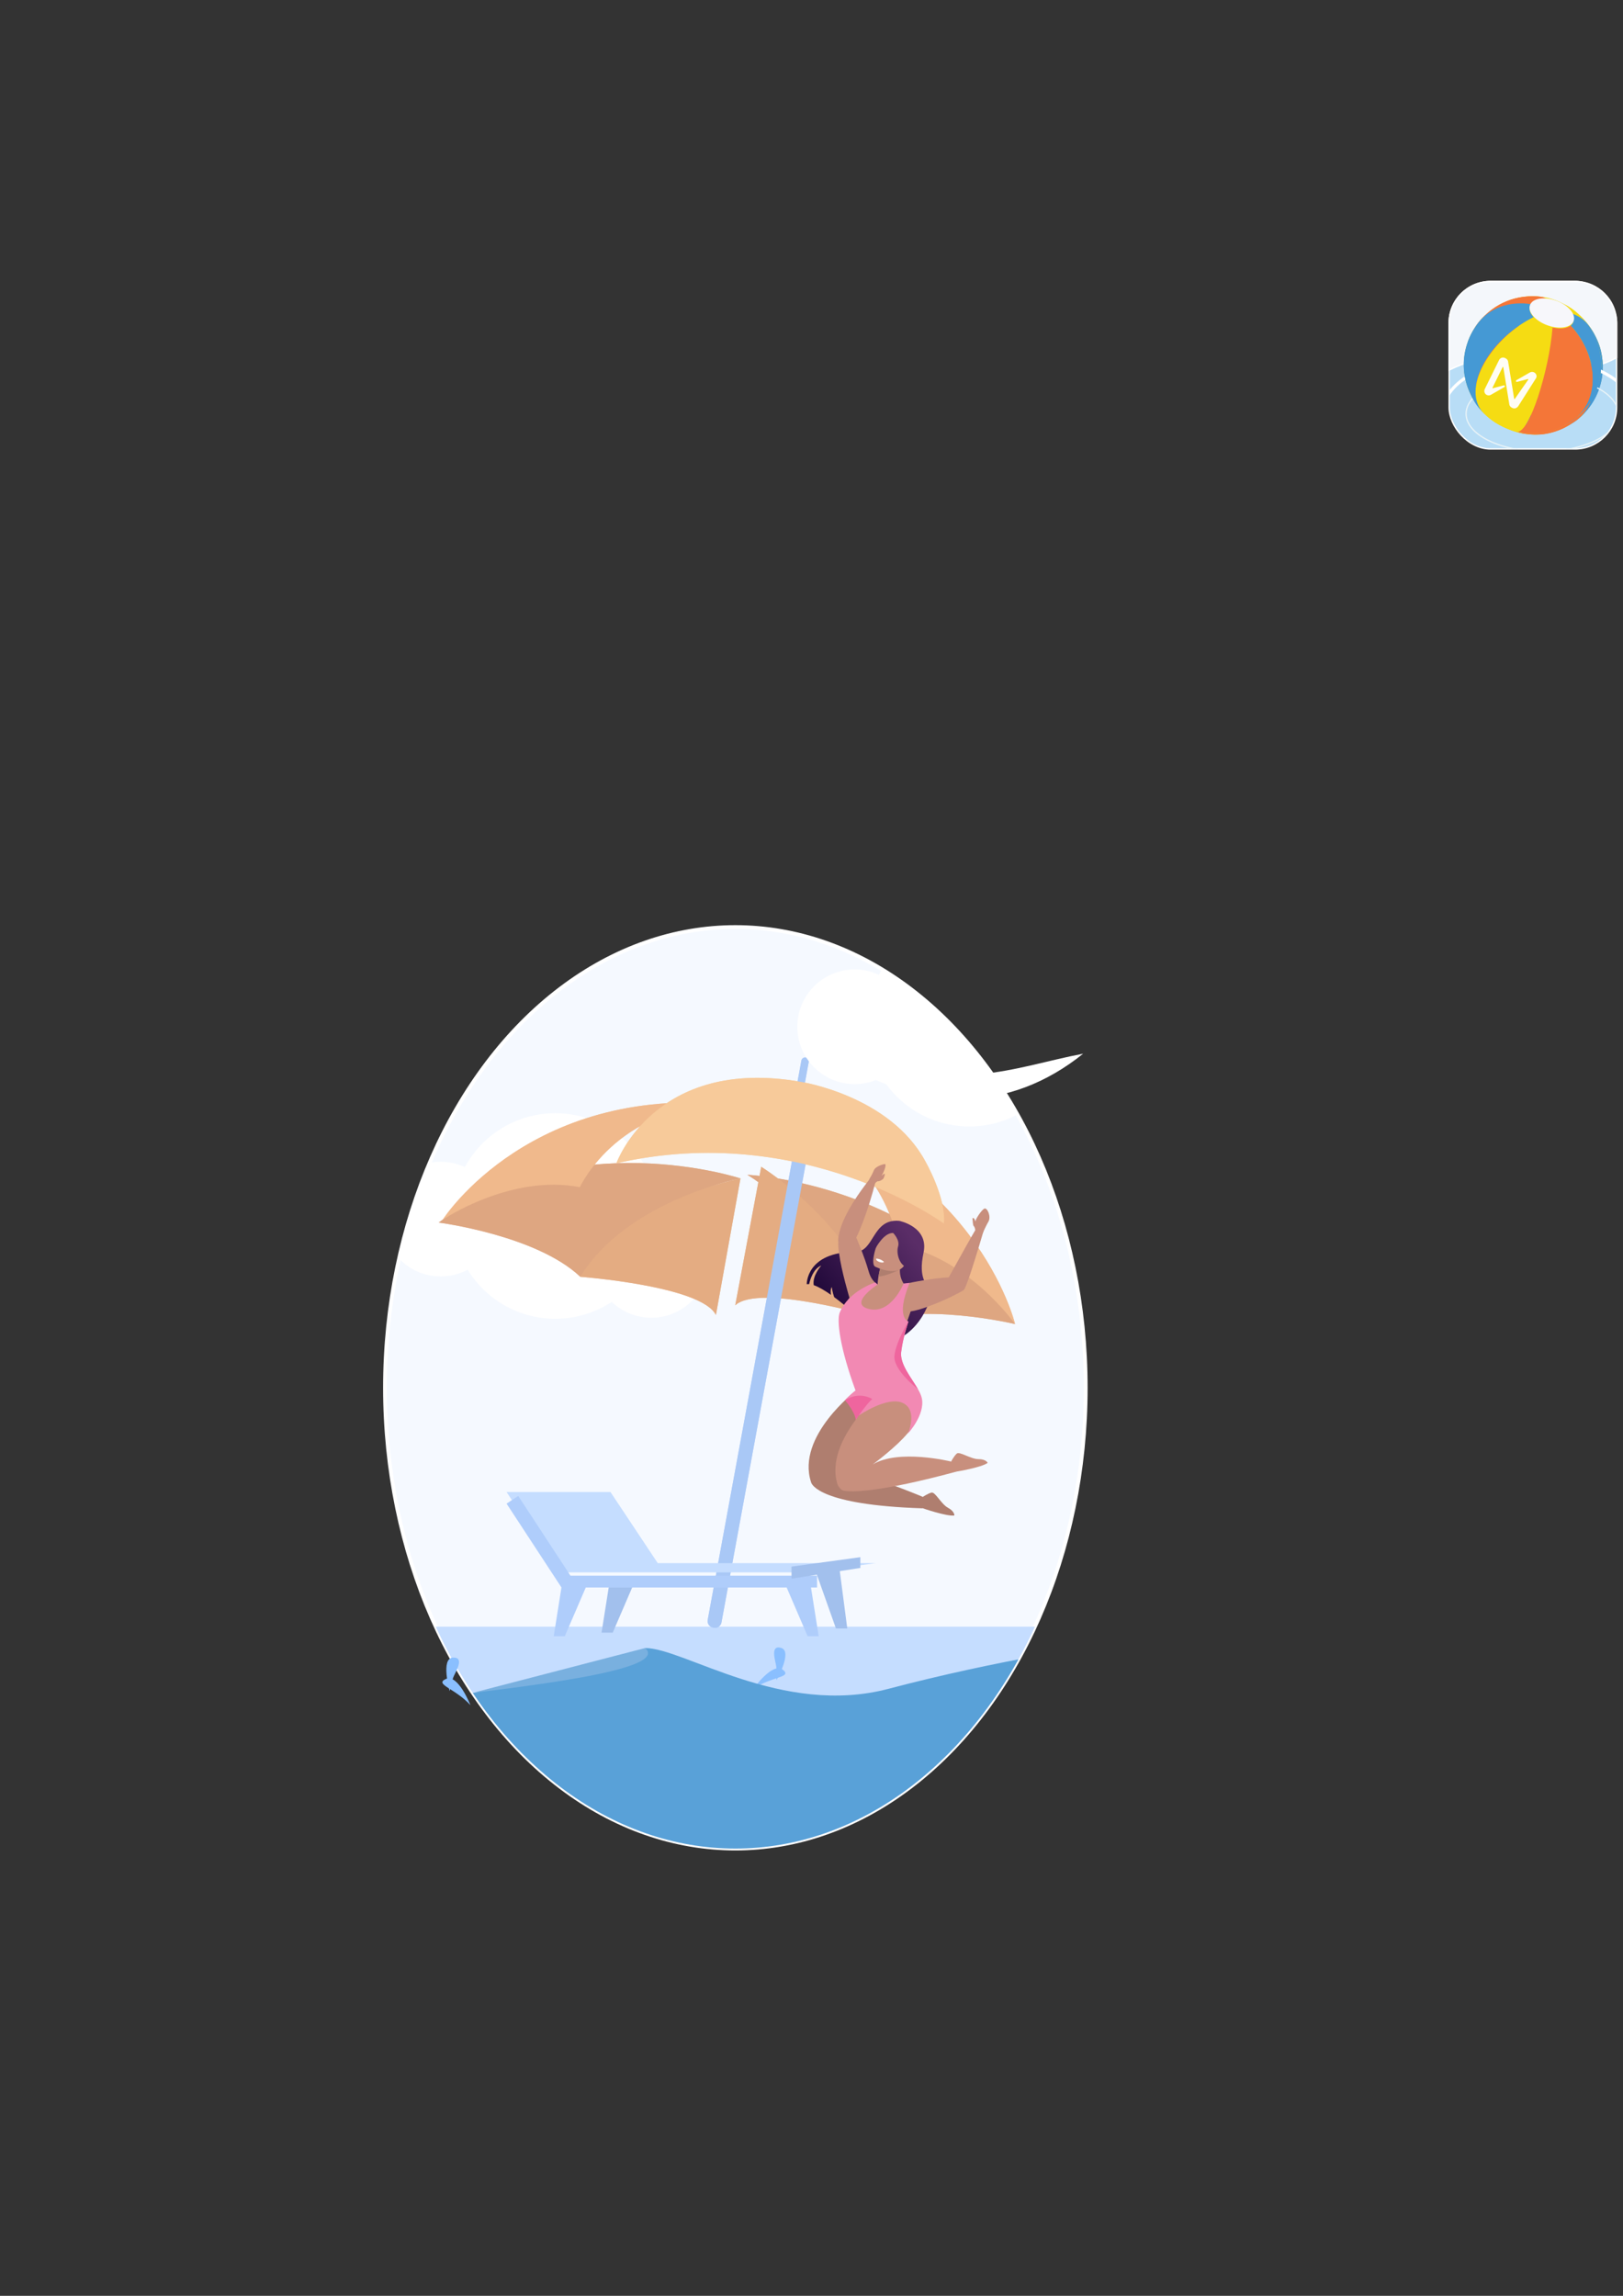 <?xml version="1.0" encoding="UTF-8" standalone="no"?>
<!-- Created with Inkscape (http://www.inkscape.org/) -->

<svg
   width="210mm"
   height="297mm"
   viewBox="0 0 210 297"
   version="1.1"
   id="svg8"
   inkscape:version="1.1 (ce6663b3b7, 2021-05-25)"
   sodipodi:docname="drawing.svg"
   xmlns:inkscape="http://www.inkscape.org/namespaces/inkscape"
   xmlns:sodipodi="http://sodipodi.sourceforge.net/DTD/sodipodi-0.dtd"
   xmlns:xlink="http://www.w3.org/1999/xlink"
   xmlns="http://www.w3.org/2000/svg"
   xmlns:svg="http://www.w3.org/2000/svg"
   xmlns:rdf="http://www.w3.org/1999/02/22-rdf-syntax-ns#"
   xmlns:cc="http://creativecommons.org/ns#"
   xmlns:dc="http://purl.org/dc/elements/1.1/">
  <rect x="0" y="0" width="210" height="297" fill="#333333" stroke="none"/>
  <defs
     id="defs2">
    <linearGradient
       id="linearGradient1255"
       inkscape:collect="always">
      <stop
         id="stop1251"
         offset="0"
         style="stop-color:#5a2d67;stop-opacity:1" />
      <stop
         id="stop1253"
         offset="1"
         style="stop-color:#21093a;stop-opacity:1" />
    </linearGradient>
    <linearGradient
       inkscape:collect="always"
       id="linearGradient1245">
      <stop
         style="stop-color:#5a2d67;stop-opacity:1"
         offset="0"
         id="stop1241" />
      <stop
         style="stop-color:#21093a;stop-opacity:1"
         offset="1"
         id="stop1243" />
    </linearGradient>
    <linearGradient
       inkscape:collect="always"
       xlink:href="#linearGradient1255"
       id="linearGradient1748"
       gradientUnits="userSpaceOnUse"
       gradientTransform="matrix(-0.723,0,0,0.723,55.376,164.497)"
       x1="61.334"
       y1="433.543"
       x2="38.427"
       y2="450.779" />
    <linearGradient
       inkscape:collect="always"
       xlink:href="#linearGradient1245"
       id="linearGradient1750"
       gradientUnits="userSpaceOnUse"
       gradientTransform="matrix(-0.723,0,0,0.723,55.376,164.497)"
       x1="61.334"
       y1="433.543"
       x2="38.427"
       y2="450.779" />
    <clipPath
       clipPathUnits="userSpaceOnUse"
       id="clipPath1776">
      <ellipse
         ry="59.608"
         rx="45.336"
         cy="634.962"
         cx="284.375"
         id="ellipse1778"
         style="opacity:1;vector-effect:none;fill:none;fill-opacity:1;stroke:#ffffff;stroke-width:0.486;stroke-linecap:butt;stroke-linejoin:miter;stroke-miterlimit:4;stroke-dasharray:none;stroke-dashoffset:0;stroke-opacity:1" />
    </clipPath>
    <clipPath
       clipPathUnits="userSpaceOnUse"
       id="clipPath1786">
      <ellipse
         ry="59.608"
         rx="45.336"
         cy="634.962"
         cx="284.375"
         id="ellipse1788"
         style="opacity:1;vector-effect:none;fill:none;fill-opacity:1;stroke:#ffffff;stroke-width:0.486;stroke-linecap:butt;stroke-linejoin:miter;stroke-miterlimit:4;stroke-dasharray:none;stroke-dashoffset:0;stroke-opacity:1" />
    </clipPath>
    <clipPath
       clipPathUnits="userSpaceOnUse"
       id="clipPath2196">
      <ellipse
         ry="7470.057"
         rx="5681.488"
         cy="-7308.249"
         cx="9176.84"
         id="ellipse2198"
         style="opacity:1;vector-effect:none;fill:none;fill-opacity:1;stroke:#ffffff;stroke-width:60.916;stroke-linecap:butt;stroke-linejoin:miter;stroke-miterlimit:4;stroke-dasharray:none;stroke-dashoffset:0;stroke-opacity:1"
         transform="scale(1,-1)" />
    </clipPath>
    <clipPath
       clipPathUnits="userSpaceOnUse"
       id="clipPath2227">
      <ellipse
         style="opacity:1;vector-effect:none;fill:none;fill-opacity:1;stroke:#ffffff;stroke-width:0.486;stroke-linecap:butt;stroke-linejoin:miter;stroke-miterlimit:4;stroke-dasharray:none;stroke-dashoffset:0;stroke-opacity:1"
         id="ellipse2229"
         cx="287.164"
         cy="651.51"
         rx="45.336"
         ry="59.608" />
    </clipPath>
    <clipPath
       clipPathUnits="userSpaceOnUse"
       id="clipPath2231">
      <ellipse
         ry="59.608"
         rx="45.336"
         cy="676.389"
         cx="233.594"
         id="ellipse2233"
         style="opacity:1;vector-effect:none;fill:none;fill-opacity:1;stroke:#ffffff;stroke-width:0.486;stroke-linecap:butt;stroke-linejoin:miter;stroke-miterlimit:4;stroke-dasharray:none;stroke-dashoffset:0;stroke-opacity:1" />
    </clipPath>
    <clipPath
       id="clipPath6966-8"
       clipPathUnits="userSpaceOnUse">
      <rect
         style="opacity:1;fill:#b8ddf6;fill-opacity:1;stroke:#ffffff;stroke-width:0.177;stroke-miterlimit:4;stroke-dasharray:none;stroke-dashoffset:0;stroke-opacity:1"
         id="rect6968-1"
         width="21.666"
         height="21.666"
         x="675.783"
         y="205.776"
         rx="5.37"
         ry="5.37" />
    </clipPath>
    <clipPath
       id="clipPath6972-2"
       clipPathUnits="userSpaceOnUse">
      <rect
         style="opacity:1;fill:#b8ddf6;fill-opacity:1;stroke:#ffffff;stroke-width:0.177;stroke-miterlimit:4;stroke-dasharray:none;stroke-dashoffset:0;stroke-opacity:1"
         id="rect6974-8"
         width="21.666"
         height="21.666"
         x="675.783"
         y="205.776"
         rx="5.37"
         ry="5.37" />
    </clipPath>
  </defs>
  <sodipodi:namedview
     id="base"
     pagecolor="#ffffff"
     bordercolor="#666666"
     borderopacity="1.0"
     inkscape:pageopacity="0.0"
     inkscape:pageshadow="2"
     inkscape:zoom="1.6291784"
     inkscape:cx="715.69816"
     inkscape:cy="206.85273"
     inkscape:document-units="mm"
     inkscape:current-layer="layer1"
     showgrid="false"
     inkscape:window-width="1366"
     inkscape:window-height="741"
     inkscape:window-x="0"
     inkscape:window-y="27"
     inkscape:window-maximized="1"
     inkscape:pagecheckerboard="0" />
  <g
     inkscape:label="Layer 1"
     inkscape:groupmode="layer"
     id="layer1">
    <g
       transform="matrix(0.013,0,0,-0.015,-88.359,591.711)"
       id="g842" />
    <g
       id="g1275"
       transform="matrix(0.723,0,0,0.723,-51.209,142.407)"
       style="opacity:1" />
    <ellipse
       style="opacity:1;vector-effect:none;fill:#f5f9ff;fill-opacity:1;stroke:#ffffff;stroke-width:0.486;stroke-linecap:butt;stroke-linejoin:miter;stroke-miterlimit:4;stroke-dasharray:none;stroke-dashoffset:0;stroke-opacity:1"
       id="path1772"
       cx="95.148"
       cy="179.535"
       rx="45.336"
       ry="59.608"
       inkscape:export-xdpi="84.877289"
       inkscape:export-ydpi="84.877289" />
    <g
       id="g2213"
       transform="translate(-192.016,-471.975)"
       clip-path="url(#clipPath2227)">
      <circle
         r="13.297"
         cy="629.283"
         cx="263.862"
         id="path2204"
         style="opacity:1;vector-effect:none;fill:#ffffff;fill-opacity:1;stroke:none;stroke-width:0.5;stroke-linecap:butt;stroke-linejoin:miter;stroke-miterlimit:4;stroke-dasharray:none;stroke-dashoffset:0;stroke-opacity:1" />
      <circle
         style="opacity:1;vector-effect:none;fill:#ffffff;fill-opacity:1;stroke:none;stroke-width:0.279;stroke-linecap:butt;stroke-linejoin:miter;stroke-miterlimit:4;stroke-dasharray:none;stroke-dashoffset:0;stroke-opacity:1"
         id="circle2206"
         cx="249.028"
         cy="629.684"
         r="7.417" />
      <circle
         r="7.417"
         cy="635.029"
         cx="276.29"
         id="circle2208"
         style="opacity:1;vector-effect:none;fill:#ffffff;fill-opacity:1;stroke:none;stroke-width:0.279;stroke-linecap:butt;stroke-linejoin:miter;stroke-miterlimit:4;stroke-dasharray:none;stroke-dashoffset:0;stroke-opacity:1" />
    </g>
    <g
       transform="matrix(0.065,0,0,-0.065,-1451.982,833.824)"
       id="g1802">
      <path
         inkscape:connector-curvature="0"
         id="path1804"
         style="fill:#ffffff;fill-opacity:1;fill-rule:nonzero;stroke:none"
         d="M 16300,0 H 0 V 10866.7 H 16300 V 0" />
    </g>
    <g
       transform="matrix(0.06,0,0,-0.06,-1451.982,833.824)"
       id="g1806">
      <path
         inkscape:connector-curvature="0"
         id="path1808"
         style="fill:#ebf3fa;fill-opacity:1;fill-rule:nonzero;stroke:none"
         d="m 15078.6,2400.8 -3607.6,4.42 -202.5,0.65 -6577.84,21.51 -2500,7.13 c 0,0 -741.3,1007.65 -252.34,2460.55 48.19,143.43 360.54,722.79 436.28,864.99 50.41,94.57 107.41,188.61 171.49,281.68 6.59,9.54 13.23,19.03 19.96,28.57 91.96,130.19 198.19,258.46 320.2,383.5 930.96,954.41 1789.5,1083.93 2493.88,1018.99 562.06,-51.67 1025.93,-227.21 1350.09,-206 730.45,47.63 964.69,1550.53 3125.54,2003.85 431.14,90.43 915.04,143.01 1398.44,143.52 1351.1,1.57 2697.8,-402.75 2875.2,-1519.12 25.5,-161.09 26.8,-336.88 0.1,-528.46 -18.6,-135.39 -51.3,-278.56 -99.2,-430 -88.6,-281.06 -483.1,-416.48 -683.9,-755.96 -641.2,-1083.74 1166.6,-1785.26 1924.7,-2215.02 31.2,-17.68 63.4,-33.88 93,-54.33 935.9,-648.25 -285.5,-1510.47 -285.5,-1510.47" />
    </g>
    <g
       transform="matrix(0.036,0,0,-0.036,-1451.982,833.824)"
       id="g1814">
      <path
         inkscape:connector-curvature="0"
         id="path1816"
         style="fill:#88b374;fill-opacity:1;fill-rule:nonzero;stroke:none"
         d="m 7279.68,4864.76 c 706.65,-240.1 2007.56,-856.77 3501.72,-437.96 1494.1,418.91 3263.5,53.88 5486,-398.97 10.8,-2.17 21.7,-4.14 32.6,-6.32 l -12335.18,17.67 c 948.38,1071.3 2228.02,1194.85 3314.86,825.58" />
    </g>
    <g
       transform="matrix(0.047,0,0,-0.047,-1451.982,833.824)"
       id="g1818">
      <path
         inkscape:connector-curvature="0"
         id="path1820"
         style="fill:#699ff0;fill-opacity:1;fill-rule:nonzero;stroke:none"
         d="m 16142.4,10013.2 65.9,359 c 4.4,24 27.6,40.1 51.7,35.7 24,-4.5 40,-27.7 35.7,-51.7 l -66,-359.02 c -4.4,-24.02 -27.7,-40.07 -51.7,-35.65 -24.1,4.41 -40,27.67 -35.6,51.67" />
    </g>
    <g
       transform="matrix(0.056,0,0,-0.056,-1451.982,833.824)"
       id="g1822">
      <path
         inkscape:connector-curvature="0"
         id="path1824"
         style="fill:#c66524;fill-opacity:1;fill-rule:nonzero;stroke:none"
         d="m 13536.8,7840 c 0,0 1836.8,-82.12 2763.2,-1540.44 0,0 -993.8,238.49 -1572.8,-3.58 0,0 -442.1,1086.6 -1190.4,1544.02" />
    </g>
    <g
       transform="matrix(0.051,0,0,-0.051,-1451.982,833.824)"
       id="g1826">
      <path
         inkscape:connector-curvature="0"
         id="path1828"
         style="fill:#d16f26;fill-opacity:1;fill-rule:nonzero;stroke:none"
         d="m 16300,6968.35 c 0,0 -1339.2,397.66 -1611.4,143.19 l 293.8,1565.72 c 0,0 1127.9,-697.43 1317.6,-1708.91" />
    </g>
    <g
       transform="matrix(0.047,0,0,-0.047,-1451.982,833.824)"
       id="g1830">
      <path
         inkscape:connector-curvature="0"
         id="path1832"
         style="fill:#c66524;fill-opacity:1;fill-rule:nonzero;stroke:none"
         d="m 16300,9445.37 c 0,0 -2103.3,693.83 -3770.7,-551.55 0,0 1221.1,-156.92 1769.4,-677.34 0,0 963,1034.2 2001.3,1228.89" />
    </g>
    <g
       transform="matrix(0.047,0,0,-0.047,-1451.982,833.824)"
       id="g1834">
      <path
         inkscape:connector-curvature="0"
         id="path1836"
         style="fill:#d16f26;fill-opacity:1;fill-rule:nonzero;stroke:none"
         d="m 14298.7,8216.48 c 0,0 1516.2,-113.48 1694.6,-477.61 l 306.7,1706.5 c 0,0 -1417.1,-273.26 -2001.3,-1228.89" />
    </g>
    <g
       transform="matrix(0.047,0,0,-0.047,-1451.982,833.824)"
       id="g1838">
      <path
         inkscape:connector-curvature="0"
         id="path1840"
         style="fill:#699ff0;fill-opacity:1;fill-rule:nonzero;stroke:none"
         d="M 15096.1,3732.33 16129,9355.82 c 7.7,41.33 47.7,68.94 89,61.35 l 13.1,-2.41 c 41.3,-7.59 68.9,-47.61 61.3,-88.95 L 15259.5,3702.28 c -7.7,-41.3 -47.7,-68.94 -89,-61.31 l -13,2.41 c -41.4,7.55 -69,47.57 -61.4,88.95" />
    </g>
    <g
       transform="matrix(0.056,0,0,-0.056,-1451.982,833.824)"
       id="g1842">
      <path
         inkscape:connector-curvature="0"
         id="path1844"
         style="fill:#e58638;fill-opacity:1;fill-rule:nonzero;stroke:none"
         d="m 13784,8508.84 c 1186.5,-365.41 1311.8,-1392.58 1311.8,-1392.58 713.7,-123.07 1200.5,-811.28 1204.2,-816.61 -2.2,13.52 -415,1692.11 -2516,2209.19" />
    </g>
    <g
       transform="matrix(0.046,0,0,-0.046,-1451.982,833.824)"
       id="g1846">
      <path
         inkscape:connector-curvature="0"
         id="path1848"
         style="fill:#e58638;fill-opacity:1;fill-rule:nonzero;stroke:none"
         d="M 16300,10354.9 C 14801.4,10451.8 14293.3,9336 14293.3,9336 c -859.9,167.68 -1706,-401.18 -1712.6,-405.59 8.4,14.32 1121.7,1742.99 3719.3,1424.49" />
    </g>
    <g
       transform="matrix(0.052,0,0,-0.052,-1451.982,833.824)"
       id="g1850">
      <path
         inkscape:connector-curvature="0"
         id="path1852"
         style="fill:#f1a34f;fill-opacity:1;fill-rule:nonzero;stroke:none"
         d="m 14729.5,9199.38 c 0,0 962.8,-147.84 1344.5,-860.1 0,0 226,-394.31 198.5,-668.31 0,0 -1520.8,1112.6 -3534.4,649.21 0,0 414.1,1158.25 1991.4,879.2" />
    </g>
    <g
       transform="matrix(0.05,0,0,-0.05,-1451.982,833.824)"
       id="g1854">
      <path
         inkscape:connector-curvature="0"
         id="path1856"
         style="fill:#c5ddff;fill-opacity:1;fill-rule:nonzero;stroke:none"
         d="m 16300,5501.13 h -1188.7 l -541,-813.63 h -2493.1 l 776.3,-105.9 h 2844.4 l 602.1,919.53" />
    </g>
    <g
       transform="matrix(0.047,0,0,-0.047,-1451.982,833.824)"
       id="g1858">
      <path
         inkscape:connector-curvature="0"
         id="path1860"
         style="fill:#a2c0ed;fill-opacity:1;fill-rule:nonzero;stroke:none"
         d="m 16204.4,4774.31 95.6,-603.73 h -137.1 l -259.8,603.28 301.3,0.45" />
    </g>
    <g
       transform="matrix(0.051,0,0,-0.051,-1451.982,833.824)"
       id="g1862">
      <path
         inkscape:connector-curvature="0"
         id="path1864"
         style="fill:#afcdfb;fill-opacity:1;fill-rule:nonzero;stroke:none"
         d="m 12817.3,4408.9 h -69.4 v 135.08 H 15569 l 597.2,911.98 133.8,-87.64 -628,-959 -0.3,0.27 v -0.27 h 0.3 l 88.4,-557.58 h -126.7 l -239.9,557.16 h -2298.2 l -239.9,-557.16 h -126.6 l 88.2,557.16" />
    </g>
    <g
       transform="matrix(0.04,0,0,-0.04,-1451.982,833.824)"
       id="g1866">
      <path
         inkscape:connector-curvature="0"
         id="path1868"
         style="fill:#a2c0ed;fill-opacity:1;fill-rule:nonzero;stroke:none"
         d="m 15315.6,5944.42 984.4,-134.3 v -172.73 l -362.7,56.57 -272.7,-768.98 h -161.9 l 106.9,820.03 -294,45.89 v 153.52" />
    </g>
    <g
       transform="matrix(0.05,0,0,-0.05,-1451.982,833.824)"
       id="g1870">
      <path
         inkscape:connector-curvature="0"
         id="path1872"
         style="fill:#c5ddff;fill-opacity:1;fill-rule:nonzero;stroke:none"
         d="M 2985.87,3878.13 H 15917.1 c 210.6,0 382.9,-172.28 382.9,-382.88 v -479.18 c 0,-7.57 -6.2,-13.73 -13.7,-13.73 H 2616.71 c -7.55,0 -13.73,6.16 -13.73,13.73 v 479.18 c 0,210.6 172.3,382.88 382.89,382.88" />
    </g>
    <path
       inkscape:connector-curvature="0"
       id="path1874"
       style="fill:#e58638;fill-opacity:1;fill-rule:nonzero;stroke:none;stroke-width:0.035"
       d="m -1238.292,558.745 h 13.69 c 1.194,0 2.365,0.099 3.51,0.293 4.328,0.723 8.265,2.769 11.467,5.743 1.849,1.718 3.453,3.75 4.742,6.022 2.231,3.926 3.521,8.565 3.521,13.529 v 54.053 h -5.483 v -54.053 c 0,-0.349 -0.01,-0.702 -0.026,-1.048 0,-0.131 -0.012,-0.265 -0.022,-0.395 -0.014,-0.205 -0.03,-0.409 -0.05,-0.614 -0.012,-0.123 -0.024,-0.247 -0.038,-0.37 -0.07,-0.635 -0.171,-1.263 -0.298,-1.877 -0.012,-0.06 -0.024,-0.116 -0.036,-0.176 -0.018,-0.081 -0.034,-0.162 -0.054,-0.243 -0.024,-0.113 -0.05,-0.222 -0.079,-0.332 -0.01,-0.046 -0.02,-0.088 -0.032,-0.134 -0.02,-0.085 -0.043,-0.166 -0.065,-0.25 0,-0.004 0,-0.007 0,-0.011 -0.03,-0.12 -0.062,-0.24 -0.097,-0.356 -0.032,-0.116 -0.066,-0.229 -0.103,-0.346 -0.038,-0.134 -0.079,-0.265 -0.123,-0.395 -0.018,-0.06 -0.036,-0.116 -0.056,-0.176 -0.06,-0.183 -0.125,-0.367 -0.193,-0.547 -0.052,-0.148 -0.109,-0.296 -0.167,-0.441 -0.157,-0.409 -0.33,-0.811 -0.513,-1.203 -0.062,-0.134 -0.125,-0.265 -0.191,-0.395 -0.069,-0.141 -0.137,-0.275 -0.21,-0.413 -0.137,-0.261 -0.278,-0.519 -0.426,-0.773 -0.026,-0.046 -0.054,-0.092 -0.08,-0.141 -0.048,-0.081 -0.097,-0.162 -0.147,-0.24 -0.016,-0.028 -0.031,-0.053 -0.046,-0.078 -0.153,-0.25 -0.312,-0.497 -0.477,-0.734 -0.596,-0.882 -1.259,-1.7 -1.98,-2.459 -0.095,-0.099 -0.194,-0.201 -0.29,-0.296 -0.217,-0.219 -0.439,-0.43 -0.666,-0.635 -0.077,-0.071 -0.153,-0.141 -0.229,-0.205 -0.012,-0.014 -0.024,-0.025 -0.038,-0.035 -0.07,-0.06 -0.141,-0.123 -0.213,-0.183 -0.04,-0.035 -0.08,-0.071 -0.121,-0.102 -0.086,-0.07 -0.173,-0.141 -0.262,-0.212 -0.165,-0.134 -0.334,-0.265 -0.505,-0.392 -0.064,-0.046 -0.129,-0.095 -0.193,-0.141 0,-0.004 0,-0.004 0,-0.004 -0.075,-0.053 -0.151,-0.106 -0.228,-0.162 -0.209,-0.148 -0.425,-0.289 -0.642,-0.427 -0.05,-0.032 -0.101,-0.064 -0.151,-0.095 -0.058,-0.039 -0.116,-0.074 -0.177,-0.109 -0.068,-0.042 -0.137,-0.081 -0.205,-0.12 -0.255,-0.152 -0.515,-0.296 -0.778,-0.43 -0.078,-0.042 -0.159,-0.085 -0.242,-0.123 -0.096,-0.049 -0.195,-0.099 -0.293,-0.145 -0.061,-0.028 -0.121,-0.056 -0.181,-0.085 -0.117,-0.053 -0.234,-0.106 -0.35,-0.155 -0.244,-0.106 -0.489,-0.205 -0.736,-0.3 -0.06,-0.021 -0.121,-0.046 -0.182,-0.064 -0.189,-0.071 -0.38,-0.138 -0.573,-0.198 -0.095,-0.032 -0.188,-0.06 -0.282,-0.088 -0.022,-0.011 -0.046,-0.014 -0.07,-0.021 -0.113,-0.035 -0.228,-0.067 -0.342,-0.099 -0.248,-0.071 -0.499,-0.131 -0.752,-0.187 -0.286,-0.064 -0.574,-0.12 -0.865,-0.169 -0.145,-0.025 -0.29,-0.046 -0.436,-0.067 -0.028,-0.004 -0.057,-0.007 -0.085,-0.011 -0.091,-0.014 -0.181,-0.025 -0.272,-0.035 -0.058,-0.007 -0.117,-0.014 -0.175,-0.018 -0.116,-0.014 -0.235,-0.025 -0.353,-0.035 -0.282,-0.025 -0.566,-0.039 -0.854,-0.046 -0.044,-0.004 -0.089,-0.004 -0.132,-0.007 -0.121,0 -0.242,-0.004 -0.365,-0.004 h -13.69 c -8.456,0 -15.334,7.574 -15.334,16.884 v 93.285 h -5.36 c -0.081,-0.385 -0.123,-0.787 -0.123,-1.199 v -92.086 c 0,-12.636 9.338,-22.92 20.817,-22.92" />
    <path
       inkscape:connector-curvature="0"
       id="path1876"
       style="fill:#e58638;fill-opacity:1;fill-rule:nonzero;stroke:none;stroke-width:0.035"
       d="m -1224.601,564.781 c 9.791,0 17.757,8.77 17.757,19.551 v 54.053 h 5.482 v -54.053 c 0,-4.964 -1.29,-9.603 -3.521,-13.529 -9.161,-7.997 -19.718,-6.022 -19.718,-6.022" />
    <path
       inkscape:connector-curvature="0"
       id="path1878"
       style="fill:#f1a34f;fill-opacity:1;fill-rule:nonzero;stroke:none;stroke-width:0.035"
       d="m -1229.646,564.781 c 2.934,-2.963 6.644,-5.02 10.752,-5.743 1.078,-0.194 2.183,-0.293 3.309,-0.293 h 13.69 c 8.306,0 15.606,4.822 19.718,12.058 2.231,3.926 3.521,8.565 3.521,13.529 v 54.053 h -5.483 v -54.053 c 0,-10.781 -7.965,-19.551 -17.756,-19.551 h -13.69 c -0.139,0 -0.277,0.004 -0.414,0.007 h -0.01 c -0.979,0.028 -1.935,0.159 -2.861,0.385 -6.885,1.658 -12.052,8.421 -12.052,16.492 v 93.285 h -5.361 c -0.08,-0.385 -0.122,-0.787 -0.122,-1.199 v -92.086 c 0,-6.675 2.603,-12.689 6.755,-16.884" />
    <path
       inkscape:connector-curvature="0"
       id="path1880"
       style="fill:#e58638;fill-opacity:1;fill-rule:nonzero;stroke:none;stroke-width:0.035"
       d="m -1201.894,564.781 c 9.792,0 17.757,8.77 17.757,19.551 v 54.053 h 5.482 v -54.053 c 0,-4.964 -1.29,-9.603 -3.521,-13.529 -9.161,-7.997 -19.718,-6.022 -19.718,-6.022" />
    <path
       inkscape:connector-curvature="0"
       id="path1882"
       style="fill:#aa443e;fill-opacity:1;fill-rule:nonzero;stroke:none;stroke-width:0.035"
       d="m -1027.033,385.637 c 0,0 -17.664,-18.327 -32.773,-29.475 -1.034,-2.794 -1.598,-6.509 -1.598,-6.509 -0.847,1.545 -0.716,3.545 -0.437,5.041 -4.103,-2.889 -7.941,-5.14 -11.088,-6.216 -1.058,-6.149 4.858,-12.608 4.858,-12.608 -5.08,2.057 -7.14,8.837 -7.814,11.942 -0.547,-0.042 -1.055,-0.028 -1.524,0.049 0,0 -0.508,-20.761 31.2,-20.761 12.337,0 10.569,-21.431 28.131,-19.893 0,0 19.177,3.747 15.596,20.472 -3.581,16.725 2.304,20.472 4.35,24.218 2.043,3.75 -6.65,29.99 -28.9,33.74" />
    <path
       inkscape:connector-curvature="0"
       id="path1884"
       style="fill:#d9935c;fill-opacity:1;fill-rule:nonzero;stroke:none;stroke-width:0.035"
       d="m -1002.903,491.626 c 0,0 15.184,5.271 20.186,4.607 0,0 0.332,-2.561 -4.068,-4.946 -4.403,-2.388 -8.191,-10.351 -10.583,-9.747 -2.388,0.603 -5.549,2.759 -5.549,2.759 l 0.014,7.327" />
    <path
       inkscape:connector-curvature="0"
       id="path1886"
       style="fill:#ffb27d;fill-opacity:1;fill-rule:nonzero;stroke:none;stroke-width:0.035"
       d="m -981.267,468.06 c 0,0 15.857,-2.603 19.939,-5.57 0,0 -0.928,-2.413 -5.934,-2.413 -5.009,0 -12.136,-5.189 -13.949,-3.521 -1.813,1.669 -3.563,5.069 -3.563,5.069 l 3.507,6.435" />
    <path
       inkscape:connector-curvature="0"
       id="path1888"
       style="fill:#d9935c;fill-opacity:1;fill-rule:nonzero;stroke:none;stroke-width:0.035"
       d="m -1002.892,491.64 c -4.322,-0.138 -8.382,-0.325 -12.199,-0.55 -57.887,-3.418 -59.577,-16.291 -59.577,-16.291 -9.627,-29.499 29.058,-58.794 29.058,-58.794 0,0 23.47,-3.295 22.539,10.499 -0.931,13.794 -33.405,40.898 -33.405,40.898 10.813,1.012 28.392,7.091 40.443,11.673 7.687,2.925 13.127,5.239 13.127,5.239 0,0 1.026,1.75 0.875,3.718 -0.162,2.134 -0.861,3.609 -0.861,3.609" />
    <path
       inkscape:connector-curvature="0"
       id="path1890"
       style="fill:#ffb27d;fill-opacity:1;fill-rule:nonzero;stroke:none;stroke-width:0.035"
       d="m -981.211,468.05 c -0.021,0.004 -0.039,0.007 -0.057,0.011 -49.83,13.458 -67.416,13.261 -72.478,12.248 -2.247,-0.448 -3.828,-3.725 -3.828,-3.725 -9.624,-29.503 31.408,-62.756 31.408,-62.756 0,0 14.129,-5.517 19.064,2.547 0.91,1.482 1.365,11.261 1.221,13.406 -0.6,8.883 -10.481,18.415 -19.978,26.402 -5.02,4.226 -8.936,7.101 -9.267,7.348 l -0.021,0.011 c 16.577,-10.227 50.373,-1.916 50.373,-1.916 0,0 1.958,1.383 2.582,2.533 0.981,1.806 0.981,3.891 0.981,3.891" />
    <path
       inkscape:connector-curvature="0"
       id="path1892"
       style="fill:#ffb27d;fill-opacity:1;fill-rule:nonzero;stroke:none;stroke-width:0.035"
       d="m -963.893,313.455 c -0.621,2.155 -4.561,15.543 -7.955,25.869 -2.081,6.315 -3.979,11.493 -4.78,12.188 -0.621,0.547 -3.03,1.859 -6.35,3.538 -4.632,2.3 -11.091,5.182 -17.148,7.334 -3.905,1.422 -7.662,2.519 -10.619,2.917 -1.129,0.219 -2.117,0.258 -2.991,0.219 -5.362,-0.328 -5.655,-6.237 -4.999,-11.091 0.219,-1.386 0.476,-2.699 0.73,-3.722 0.363,-1.496 0.691,-2.48 0.691,-2.48 0,0 0.84,-0.183 2.265,-0.476 2.699,-0.582 7.514,-1.566 12.915,-2.441 5.218,-0.84 10.982,-1.605 15.836,-1.827 0,0 2.628,-4.78 5.948,-10.724 4.015,-7.225 9.013,-16.164 11.384,-20.105 0.254,-0.402 0.402,-0.84 0.437,-1.277 1.312,1.02 2.882,1.785 4.636,2.078" />
    <path
       inkscape:connector-curvature="0"
       id="path1894"
       style="fill:#ffb27d;fill-opacity:1;fill-rule:nonzero;stroke:none;stroke-width:0.035"
       d="m -1044.277,315.06 c -0.437,0.984 -0.914,1.933 -1.351,2.882 0,0 1.058,2.445 2.483,6.022 0.035,0.109 0.071,0.254 0.145,0.363 0.254,0.586 0.473,1.206 0.73,1.863 1.46,3.796 3.136,8.428 4.378,12.771 0.035,0.145 0.109,0.293 0.145,0.437 0.804,2.882 2.159,6.272 5.81,8.678 1.012,0.667 -3.983,1.429 -4.092,2.304 l -13.063,9.377 c 0,0 -0.074,-0.254 -0.219,-0.766 -1.097,-3.648 -5.877,-19.777 -7.373,-30.977 -0.399,-2.699 -0.582,-5.073 -0.473,-6.971 0,0 -1.058,-5.144 4.561,-16.746 2.882,-5.948 7.514,-13.536 14.922,-23.022 0,0 0.801,-1.351 1.531,-2.702 1.129,1.132 3.002,2.335 4.205,3.214 -0.893,0.395 -1.538,1.164 -1.686,1.676 -1.386,5.327 -4.78,17.441 -9.232,28.205 0,0 0,0.039 -0.035,0.074 -0.035,0.148 -0.109,0.293 -0.183,0.437 -0.035,0.109 -0.109,0.219 -0.145,0.367 -0.254,0.656 -0.547,1.312 -0.84,1.968 -0.074,0.183 -0.145,0.363 -0.219,0.547" />
    <path
       inkscape:connector-curvature="0"
       id="path1896"
       style="fill:#ffb27d;fill-opacity:1;fill-rule:nonzero;stroke:none;stroke-width:0.035"
       d="m -1011.426,351.545 -18.496,7.324 -1.961,-8.195 c -0.198,-2.477 0.056,-5.225 0.473,-7.754 0.677,-4.177 1.789,-7.743 2.014,-8.438 0.025,-0.081 0.039,-0.123 0.039,-0.123 l 0.476,-0.011 1.535,-0.042 10.396,-0.268 c -0.416,1.549 -0.628,2.988 -0.684,4.325 -0.385,8.915 6.209,13.183 6.209,13.183" />
    <path
       inkscape:connector-curvature="0"
       id="path1898"
       style="fill:#ffb27d;fill-opacity:1;fill-rule:nonzero;stroke:none;stroke-width:0.035"
       d="m -1039.828,346.585 c 0,0 -8.195,4.526 -15.956,19.343 -2.039,10.657 2.533,27.771 10.174,50.077 l 39.73,2.163 c 0,0 -16.976,-23.615 -12.915,-31.732 4.057,-8.117 12.174,-33.577 12.174,-33.577 l -33.207,-6.272" />
    <path
       inkscape:connector-curvature="0"
       id="path1900"
       style="fill:#ed975d;fill-opacity:1;fill-rule:nonzero;stroke:none;stroke-width:0.035"
       d="m -1017.635,338.361 c 0,0 -8.661,4.403 -13.776,4.558 0.677,-4.177 1.789,-7.743 2.014,-8.438 0.173,-0.053 0.346,-0.102 0.515,-0.134 0.363,-0.074 0.72,-0.106 1.073,-0.085 0.155,0.011 0.307,0.025 0.462,0.042 4.297,0.497 9.712,4.057 9.712,4.057" />
    <path
       inkscape:connector-curvature="0"
       id="path1902"
       style="fill:#ffb27d;fill-opacity:1;fill-rule:nonzero;stroke:none;stroke-width:0.035"
       d="m -1033.545,336.583 c 0,0 14.767,7.482 19.283,-1.785 4.519,-9.267 9.465,-14.541 0.229,-19.713 -9.236,-5.168 -12.806,-2.533 -15.064,0.194 -2.261,2.727 -8.174,19.117 -4.449,21.304" />
    <path
       inkscape:connector-curvature="0"
       id="path1904"
       style="fill:#aa443e;fill-opacity:1;fill-rule:nonzero;stroke:none;stroke-width:0.035"
       d="m -1021.967,315.008 c 0,0 4.473,4.452 3.157,8.678 -1.312,4.23 0.811,12.647 6.583,13.607 5.768,0.963 12.626,-18.538 5.034,-22.285 -7.588,-3.75 -19.995,-5.602 -23.738,-0.893 -3.743,4.71 -2.304,10.664 -2.304,10.664 0,0 5.193,-10.061 11.268,-9.772" />
    <path
       inkscape:connector-curvature="0"
       id="path1906"
       style="fill:#ffffff;fill-opacity:1;fill-rule:nonzero;stroke:none;stroke-width:0.035"
       d="m -1027.855,333.518 c 0,0 -0.607,0.998 -3.242,-0.046 0,0 -2.212,-0.875 -1.753,-2.039 0,0 2.462,-0.134 4.995,2.085" />
    <path
       inkscape:connector-curvature="0"
       id="path1908"
       style="fill:#ffb27d;fill-opacity:1;fill-rule:nonzero;stroke:none;stroke-width:0.035"
       d="m -1027.725,277.035 c -0.286,0.049 -1.753,1.39 -1.697,1.295 1.884,-3.2 2.797,-6.05 2.483,-7.408 -0.127,-0.557 -6.399,1.087 -7.429,3.926 -0.529,1.46 -2.843,5.757 -2.843,5.757 l 3.542,1.796 c 0,0 1.408,-0.766 2.025,-0.593 0.617,0.169 2.805,-0.797 3.485,-1.834 0,0 1.506,-3.126 0.434,-2.939" />
    <path
       inkscape:connector-curvature="0"
       id="path1910"
       style="fill:#ffb27d;fill-opacity:1;fill-rule:nonzero;stroke:none;stroke-width:0.035"
       d="m -963.261,299.316 c -1.746,0.441 -5.842,6.798 -5.817,7.941 0.004,0.152 0,0.31 0.004,0.466 -0.222,-0.568 -0.469,-1.175 -0.646,-1.51 -0.649,-1.245 -1.386,-0.617 -1.386,-0.617 0.222,1.326 0.201,4.519 0.864,5.02 0.66,0.497 0.981,2.544 0.981,2.544 l 4.628,2.219 c 0,0 2.589,-5.754 3.669,-7.447 2.103,-3.291 -0.55,-9.059 -2.297,-8.615" />
    <path
       inkscape:connector-curvature="0"
       id="path1912"
       style="fill:#365da4;fill-opacity:1;fill-rule:nonzero;stroke:none;stroke-width:0.035"
       d="m -1033.51,346.754 c 0,0 -16.983,5.239 -22.761,19.35 -1.983,4.939 0.032,22.303 10.142,49.918 0,0 -5.225,4.138 -6.696,6.255 0,0 7.507,7.038 6.816,12.577 l 1.919,-2.734 c 0,0 18.44,-12.718 28.317,-8.072 9.878,4.643 3.312,19.537 3.312,19.537 0,0 11.042,-11.79 8.904,-22.493 -1.605,-8.05 -14.538,-19.727 -13.275,-29.796 1.259,-10.065 4.703,-19.519 4.703,-19.519 0,0 -8.601,-2.053 0.702,-24.776 l -3.835,0.406 c 0,0 -7.892,19.667 -22.003,16.404 -14.111,-3.263 5.327,-15.734 5.327,-15.734 l -1.573,-1.323" />
    <path
       inkscape:connector-curvature="0"
       id="path1914"
       style="fill:#233862;fill-opacity:1;fill-rule:nonzero;stroke:none;stroke-width:0.035"
       d="m -1006.074,415.158 v 0 c 0,0 -16.196,-12.277 -15.05,-21.625 1.147,-9.349 8.996,-21.756 8.996,-21.756 0,0 -3.443,9.454 -4.703,19.519 -0.977,7.8 6.562,16.563 10.756,23.862" />
    <path
       inkscape:connector-curvature="0"
       id="path1916"
       style="fill:#233862;fill-opacity:1;fill-rule:nonzero;stroke:none;stroke-width:0.035"
       d="m -1046.009,434.853 c 0,0 7.715,-11.278 10.657,-13.275 0,0 -7.895,-5.422 -17.473,0.699 0,0 6.565,7.8 6.816,12.577" />
    <g
       transform="matrix(0.059,0,0,-0.059,-1451.982,833.824)"
       id="g1918">
      <path
         inkscape:connector-curvature="0"
         id="path1920"
         style="fill:#699ff0;fill-opacity:1;fill-rule:nonzero;stroke:none"
         d="M 1795.5,2447.73 H 16300 c -222.9,471.67 -1428,-124.09 -2398.3,353.8 -112.6,55.52 -237.4,99.3 -370.8,133.02 -736.1,186.39 -1733.9,67.68 -2402.5,-69.84 -0.4,0 -0.7,-0.05 -1,-0.18 -17,-3.47 -33.8,-6.94 -50.4,-10.48 -0.7,-0.18 -1.5,-0.3 -2.2,-0.48 -5.6,-1.19 -11.1,-2.39 -16.6,-3.59 -0.4,-0.06 -0.8,-0.12 -1.1,-0.18 -220.8,-47.5 -400.5,-95.89 -515,-133.8 -521.3,-172.38 -1219.77,16.53 -1672.09,226.46 -55.64,25.81 -121.46,38.51 -194.89,41.26 -429.5,15.93 -1121.21,-310.19 -1588.68,-359.66 -102.12,-10.84 -193.52,-8.44 -269.16,13.6 -481.13,140.33 -764.31,482.44 -1262.98,189.98 -498.65,-292.46 -1369.4,-228.85 -2296.2,-40.61 -926.79,188.25 -1462.6,-339.3 -1462.6,-339.3" />
    </g>
    <g
       transform="matrix(0.04,0,0,-0.04,-1451.982,833.824)"
       id="g1922">
      <path
         inkscape:connector-curvature="0"
         id="path1924"
         style="fill:#8abfff;fill-opacity:1;fill-rule:nonzero;stroke:none"
         d="m 16122.2,4271.22 c 0,0 177.8,310.08 51.5,348 -126.4,37.91 -59.1,-147.63 -53.4,-200.46 5.7,-52.84 1.9,-147.54 1.9,-147.54" />
    </g>
    <path
       inkscape:connector-curvature="0"
       id="path1926"
       style="fill:#afcdfb;fill-opacity:1;fill-rule:nonzero;stroke:none;stroke-width:0.035"
       d="m -1128.152,664.49 c 0,0 3.151,-22.087 12.747,-18.718 9.595,3.365 -8.541,10.082 -12.747,18.718" />
    <path
       inkscape:connector-curvature="0"
       id="path1928"
       style="fill:#afcdfb;fill-opacity:1;fill-rule:nonzero;stroke:none;stroke-width:0.035"
       d="m -1135.873,666.977 c 0,0 -20.044,-13.861 -23.669,-7.038 -3.626,6.823 10.022,0.854 23.669,7.038" />
    <g
       transform="matrix(0.041,0,0,-0.041,-1451.982,833.824)"
       id="g1930">
      <path
         inkscape:connector-curvature="0"
         id="path1932"
         style="fill:#8abfff;fill-opacity:1;fill-rule:nonzero;stroke:none"
         d="m 15875.5,4180.92 c 0,0 205.4,289.14 315,203.91 109.5,-85.23 -118.7,-71.62 -315,-203.91" />
    </g>
    <g
       transform="matrix(0.05,0,0,-0.05,-1451.982,833.824)"
       id="g1934">
      <path
         inkscape:connector-curvature="0"
         id="path1936"
         style="fill:#7aaffc;fill-opacity:1;fill-rule:nonzero;stroke:none"
         d="m 13213.3,3401.43 c 1082.7,209.15 2882.3,-298.61 2983.5,-149.05 103.2,152.33 -130.8,231.97 -130.8,231.97 -874,221.31 -2058.8,80.36 -2852.7,-82.92" />
    </g>
    <path
       inkscape:connector-curvature="0"
       id="path1938"
       style="fill:#8abfff;fill-opacity:1;fill-rule:nonzero;stroke:none;stroke-width:0.035"
       d="m -1034.586,679.265 c 15.857,0.804 106.606,-13.176 93.574,-21.184 v 0 c -25.298,-0.938 -66.04,18.27 -93.574,21.184" />
    <path
       inkscape:connector-curvature="0"
       id="path1940"
       style="fill:#8abfff;fill-opacity:1;fill-rule:nonzero;stroke:none;stroke-width:0.035"
       d="m -1033.2,675.779 c 0,0 23.569,-3.732 15.572,-11.197 -7.994,-7.461 -5.976,7.373 -15.572,11.197" />
    <g
       transform="matrix(0.063,0,0,-0.063,-1451.982,833.824)"
       id="g1942">
      <path
         inkscape:connector-curvature="0"
         id="path1944"
         style="fill:#2e3552;fill-opacity:1;fill-rule:nonzero;stroke:none"
         d="M 16279.1,2263.97 H 599.463 c -11.521,0 -20.944,9.4 -20.944,20.93 v 15.76 c 0,11.53 9.423,20.93 20.939,20.93 H 16279.1 c 11.5,0 20.9,-9.4 20.9,-20.93 v -15.76 c 0,-11.53 -9.4,-20.93 -20.9,-20.93" />
    </g>
    <g
       transform="matrix(0.036,0,0,-0.036,-1451.982,833.824)"
       id="g1946">
      <path
         inkscape:connector-curvature="0"
         id="path1948"
         style="fill:#f1a34f;fill-opacity:1;fill-rule:nonzero;stroke:none"
         d="m 16300,6294.88 h -5615.9 v 124.24 H 16300 v -124.24" />
    </g>
    <path
       inkscape:connector-curvature="0"
       id="path1950"
       style="fill:#e58638;fill-opacity:1;fill-rule:nonzero;stroke:none;stroke-width:0.035"
       d="m -1074.651,610.219 h 51.576 v -4.413 h -51.576 v 4.413" />
    <g
       transform="matrix(0.036,0,0,-0.036,-1451.982,833.824)"
       id="g1952">
      <path
         inkscape:connector-curvature="0"
         id="path1954"
         style="fill:#afcdfb;fill-opacity:1;fill-rule:nonzero;stroke:none"
         d="M 14585.2,6295.47 H 16300 v -796.09 h -1714.8 v 796.09" />
    </g>
    <path
       inkscape:connector-curvature="0"
       id="path1956"
       style="fill:#a2c0ed;fill-opacity:1;fill-rule:nonzero;stroke:none;stroke-width:0.035"
       d="m -1006.565,638.477 h 72.732 v -28.279 h -72.732 v 28.279" />
    <rect
       style="opacity:1;vector-effect:none;fill:#c5ddff;fill-opacity:1;stroke:none;stroke-width:0.5;stroke-linecap:butt;stroke-linejoin:miter;stroke-miterlimit:4;stroke-dasharray:none;stroke-dashoffset:0;stroke-opacity:1"
       id="rect1762"
       width="88.919"
       height="16.536"
       x="245.53"
       y="665.863"
       clip-path="url(#clipPath1786)"
       transform="translate(-189.227,-455.427)" />
    <g
       style="opacity:1"
       transform="matrix(0.545,0,0,0.545,21.81,-105.886)"
       id="g1618">
      <g
         transform="matrix(0.02,0,0,-0.02,-173.925,653.47)"
         id="g1584">
        <path
           inkscape:connector-curvature="0"
           id="path1582"
           style="fill:#699ff0;fill-opacity:1;fill-rule:nonzero;stroke:none"
           d="m 16142.4,10013.2 65.9,359 c 4.4,24 27.6,40.1 51.7,35.7 24,-4.5 40,-27.7 35.7,-51.7 l -66,-359.02 c -4.4,-24.02 -27.7,-40.07 -51.7,-35.65 -24.1,4.41 -40,27.67 -35.6,51.67" />
      </g>
      <g
         transform="matrix(0.023,0,0,-0.023,-173.925,653.47)"
         id="g1588">
        <path
           inkscape:connector-curvature="0"
           id="path1586"
           style="fill:#c66524;fill-opacity:1;fill-rule:nonzero;stroke:none"
           d="m 13536.8,7840 c 0,0 1836.8,-82.12 2763.2,-1540.44 0,0 -993.8,238.49 -1572.8,-3.58 0,0 -442.1,1086.6 -1190.4,1544.02" />
      </g>
      <g
         transform="matrix(0.021,0,0,-0.021,-173.925,653.47)"
         id="g1592">
        <path
           inkscape:connector-curvature="0"
           id="path1590"
           style="fill:#d16f26;fill-opacity:1;fill-rule:nonzero;stroke:none"
           d="m 16300,6968.35 c 0,0 -1339.2,397.66 -1611.4,143.19 l 293.8,1565.72 c 0,0 1127.9,-697.43 1317.6,-1708.91" />
      </g>
      <g
         transform="matrix(0.019,0,0,-0.019,-173.925,653.47)"
         id="g1596">
        <path
           inkscape:connector-curvature="0"
           id="path1594"
           style="fill:#c66524;fill-opacity:1;fill-rule:nonzero;stroke:none"
           d="m 16300,9445.37 c 0,0 -2103.3,693.83 -3770.7,-551.55 0,0 1221.1,-156.92 1769.4,-677.34 0,0 963,1034.2 2001.3,1228.89" />
      </g>
      <g
         transform="matrix(0.019,0,0,-0.019,-173.925,653.47)"
         id="g1600">
        <path
           inkscape:connector-curvature="0"
           id="path1598"
           style="fill:#d16f26;fill-opacity:1;fill-rule:nonzero;stroke:none"
           d="m 14298.7,8216.48 c 0,0 1516.2,-113.48 1694.6,-477.61 l 306.7,1706.5 c 0,0 -1417.1,-273.26 -2001.3,-1228.89" />
      </g>
      <g
         transform="matrix(0.02,0,0,-0.02,-173.925,653.47)"
         id="g1604">
        <path
           inkscape:connector-curvature="0"
           id="path1602"
           style="fill:#699ff0;fill-opacity:1;fill-rule:nonzero;stroke:none"
           d="M 15096.1,3732.33 16129,9355.82 c 7.7,41.33 47.7,68.94 89,61.35 l 13.1,-2.41 c 41.3,-7.59 68.9,-47.61 61.3,-88.95 L 15259.5,3702.28 c -7.7,-41.3 -47.7,-68.94 -89,-61.31 l -13,2.41 c -41.4,7.55 -69,47.57 -61.4,88.95" />
      </g>
      <g
         style="fill:#e58638;fill-opacity:1"
         transform="matrix(0.023,0,0,-0.023,-173.925,653.47)"
         id="g1608">
        <path
           inkscape:connector-curvature="0"
           id="path1606"
           style="fill:#e58638;fill-opacity:1;fill-rule:nonzero;stroke:none"
           d="m 13784,8508.84 c 1186.5,-365.41 1311.8,-1392.58 1311.8,-1392.58 713.7,-123.07 1200.5,-811.28 1204.2,-816.61 -2.2,13.52 -415,1692.11 -2516,2209.19" />
      </g>
      <g
         style="fill:#e58638;fill-opacity:1"
         transform="matrix(0.019,0,0,-0.019,-173.925,653.47)"
         id="g1612">
        <path
           inkscape:connector-curvature="0"
           id="path1610"
           style="fill:#e58638;fill-opacity:1;fill-rule:nonzero;stroke:none"
           d="M 16300,10354.9 C 14801.4,10451.8 14293.3,9336 14293.3,9336 c -859.9,167.68 -1706,-401.18 -1712.6,-405.59 8.4,14.32 1121.7,1742.99 3719.3,1424.49" />
      </g>
      <g
         transform="matrix(0.022,0,0,-0.022,-173.925,653.47)"
         id="g1616">
        <path
           inkscape:connector-curvature="0"
           id="path1614"
           style="fill:#f1a34f;fill-opacity:1;fill-rule:nonzero;stroke:none"
           d="m 14729.5,9199.38 c 0,0 962.8,-147.84 1344.5,-860.1 0,0 226,-394.31 198.5,-668.31 0,0 -1520.8,1112.6 -3534.4,649.21 0,0 414.1,1158.25 1991.4,879.2" />
      </g>
    </g>
    <g
       id="g1656"
       transform="matrix(0.545,0,0,0.545,21.81,-105.886)"
       style="opacity:0.422;fill:#ffffff">
      <g
         id="g1622"
         transform="matrix(0.02,0,0,-0.02,-173.925,653.47)"
         style="fill:#ffffff">
        <path
           d="m 16142.4,10013.2 65.9,359 c 4.4,24 27.6,40.1 51.7,35.7 24,-4.5 40,-27.7 35.7,-51.7 l -66,-359.02 c -4.4,-24.02 -27.7,-40.07 -51.7,-35.65 -24.1,4.41 -40,27.67 -35.6,51.67"
           style="fill:#ffffff;fill-opacity:1;fill-rule:nonzero;stroke:none"
           id="path1620"
           inkscape:connector-curvature="0" />
      </g>
      <g
         id="g1626"
         transform="matrix(0.023,0,0,-0.023,-173.925,653.47)"
         style="fill:#ffffff">
        <path
           d="m 13536.8,7840 c 0,0 1836.8,-82.12 2763.2,-1540.44 0,0 -993.8,238.49 -1572.8,-3.58 0,0 -442.1,1086.6 -1190.4,1544.02"
           style="fill:#ffffff;fill-opacity:1;fill-rule:nonzero;stroke:none"
           id="path1624"
           inkscape:connector-curvature="0" />
      </g>
      <g
         id="g1630"
         transform="matrix(0.021,0,0,-0.021,-173.925,653.47)"
         style="fill:#ffffff">
        <path
           d="m 16300,6968.35 c 0,0 -1339.2,397.66 -1611.4,143.19 l 293.8,1565.72 c 0,0 1127.9,-697.43 1317.6,-1708.91"
           style="fill:#ffffff;fill-opacity:1;fill-rule:nonzero;stroke:none"
           id="path1628"
           inkscape:connector-curvature="0" />
      </g>
      <g
         id="g1634"
         transform="matrix(0.019,0,0,-0.019,-173.925,653.47)"
         style="fill:#ffffff">
        <path
           d="m 16300,9445.37 c 0,0 -2103.3,693.83 -3770.7,-551.55 0,0 1221.1,-156.92 1769.4,-677.34 0,0 963,1034.2 2001.3,1228.89"
           style="fill:#ffffff;fill-opacity:1;fill-rule:nonzero;stroke:none"
           id="path1632"
           inkscape:connector-curvature="0" />
      </g>
      <g
         id="g1638"
         transform="matrix(0.019,0,0,-0.019,-173.925,653.47)"
         style="fill:#ffffff">
        <path
           d="m 14298.7,8216.48 c 0,0 1516.2,-113.48 1694.6,-477.61 l 306.7,1706.5 c 0,0 -1417.1,-273.26 -2001.3,-1228.89"
           style="fill:#ffffff;fill-opacity:1;fill-rule:nonzero;stroke:none"
           id="path1636"
           inkscape:connector-curvature="0" />
      </g>
      <g
         id="g1642"
         transform="matrix(0.02,0,0,-0.02,-173.925,653.47)"
         style="fill:#ffffff">
        <path
           d="M 15096.1,3732.33 16129,9355.82 c 7.7,41.33 47.7,68.94 89,61.35 l 13.1,-2.41 c 41.3,-7.59 68.9,-47.61 61.3,-88.95 L 15259.5,3702.28 c -7.7,-41.3 -47.7,-68.94 -89,-61.31 l -13,2.41 c -41.4,7.55 -69,47.57 -61.4,88.95"
           style="fill:#ffffff;fill-opacity:1;fill-rule:nonzero;stroke:none"
           id="path1640"
           inkscape:connector-curvature="0" />
      </g>
      <g
         id="g1646"
         transform="matrix(0.023,0,0,-0.023,-173.925,653.47)"
         style="fill:#ffffff;fill-opacity:1">
        <path
           d="m 13784,8508.84 c 1186.5,-365.41 1311.8,-1392.58 1311.8,-1392.58 713.7,-123.07 1200.5,-811.28 1204.2,-816.61 -2.2,13.52 -415,1692.11 -2516,2209.19"
           style="fill:#ffffff;fill-opacity:1;fill-rule:nonzero;stroke:none"
           id="path1644"
           inkscape:connector-curvature="0" />
      </g>
      <g
         id="g1650"
         transform="matrix(0.019,0,0,-0.019,-173.925,653.47)"
         style="fill:#ffffff;fill-opacity:1">
        <path
           d="M 16300,10354.9 C 14801.4,10451.8 14293.3,9336 14293.3,9336 c -859.9,167.68 -1706,-401.18 -1712.6,-405.59 8.4,14.32 1121.7,1742.99 3719.3,1424.49"
           style="fill:#ffffff;fill-opacity:1;fill-rule:nonzero;stroke:none"
           id="path1648"
           inkscape:connector-curvature="0" />
      </g>
      <g
         id="g1654"
         transform="matrix(0.022,0,0,-0.022,-173.925,653.47)"
         style="fill:#ffffff">
        <path
           d="m 14729.5,9199.38 c 0,0 962.8,-147.84 1344.5,-860.1 0,0 226,-394.31 198.5,-668.31 0,0 -1520.8,1112.6 -3534.4,649.21 0,0 414.1,1158.25 1991.4,879.2"
           style="fill:#ffffff;fill-opacity:1;fill-rule:nonzero;stroke:none"
           id="path1652"
           inkscape:connector-curvature="0" />
      </g>
    </g>
    <g
       transform="matrix(-0.754,0,0,0.754,141.883,-208.311)"
       id="g1678">
      <g
         transform="matrix(0.015,0,0,-0.015,-143.255,614.779)"
         id="g1664">
        <path
           inkscape:connector-curvature="0"
           id="path1662"
           style="fill:#c5ddff;fill-opacity:1;fill-rule:nonzero;stroke:none"
           d="m 16300,5501.13 h -1188.7 l -541,-813.63 h -2493.1 l 776.3,-105.9 h 2844.4 l 602.1,919.53" />
      </g>
      <g
         transform="matrix(0.014,0,0,-0.014,-143.255,614.779)"
         id="g1668">
        <path
           inkscape:connector-curvature="0"
           id="path1666"
           style="fill:#a2c0ed;fill-opacity:1;fill-rule:nonzero;stroke:none"
           d="m 16204.4,4774.31 95.6,-603.73 h -137.1 l -259.8,603.28 301.3,0.45" />
      </g>
      <g
         transform="matrix(0.015,0,0,-0.015,-143.255,614.779)"
         id="g1672">
        <path
           inkscape:connector-curvature="0"
           id="path1670"
           style="fill:#afcdfb;fill-opacity:1;fill-rule:nonzero;stroke:none"
           d="m 12817.3,4408.9 h -69.4 v 135.08 H 15569 l 597.2,911.98 133.8,-87.64 -628,-959 -0.3,0.27 v -0.27 h 0.3 l 88.4,-557.58 h -126.7 l -239.9,557.16 h -2298.2 l -239.9,-557.16 h -126.6 l 88.2,557.16" />
      </g>
      <g
         transform="matrix(0.012,0,0,-0.012,-143.255,614.779)"
         id="g1676">
        <path
           inkscape:connector-curvature="0"
           id="path1674"
           style="fill:#a2c0ed;fill-opacity:1;fill-rule:nonzero;stroke:none"
           d="m 15315.6,5944.42 984.4,-134.3 v -172.73 l -362.7,56.57 -272.7,-768.98 h -161.9 l 106.9,820.03 -294,45.89 v 153.52" />
      </g>
    </g>
    <g
       transform="matrix(-0.668,0,0,0.668,123.725,-161.296)"
       id="g1720">
      <path
         inkscape:connector-curvature="0"
         id="path1684"
         style="fill:url(#linearGradient1748);fill-opacity:1;fill-rule:nonzero;stroke:none;stroke-width:0.011"
         d="m 13.743,501.567 c 0,0 5.332,-5.533 9.894,-8.898 0.312,-0.843 0.482,-1.965 0.482,-1.965 0.256,0.466 0.216,1.07 0.132,1.522 1.239,-0.872 2.397,-1.552 3.347,-1.877 0.319,-1.856 -1.466,-3.806 -1.466,-3.806 1.534,0.621 2.156,2.668 2.359,3.605 0.165,-0.013 0.318,-0.009 0.46,0.015 0,0 0.153,-6.267 -9.419,-6.267 -3.724,0 -3.191,-6.47 -8.492,-6.005 0,0 -5.789,1.131 -4.708,6.18 1.081,5.049 -0.695,6.18 -1.313,7.311 -0.617,1.132 2.008,9.053 8.724,10.186" />
      <path
         inkscape:connector-curvature="0"
         id="path1686"
         style="fill:#af7e6f;fill-opacity:1;fill-rule:nonzero;stroke:none;stroke-width:0.011"
         d="m 6.459,533.563 c 0,0 -4.584,1.591 -6.094,1.391 0,0 -0.1,-0.773 1.228,-1.493 1.329,-0.721 2.473,-3.125 3.195,-2.943 0.721,0.182 1.675,0.833 1.675,0.833 l -0.004,2.212" />
      <path
         inkscape:connector-curvature="0"
         id="path1688"
         style="fill:#c88f7d;fill-opacity:1;fill-rule:nonzero;stroke:none;stroke-width:0.011"
         d="m -0.073,526.449 c 0,0 -4.787,-0.786 -6.019,-1.682 0,0 0.28,-0.728 1.791,-0.728 1.512,0 3.664,-1.567 4.211,-1.063 0.547,0.504 1.076,1.53 1.076,1.53 l -1.059,1.943" />
      <path
         inkscape:connector-curvature="0"
         id="path1690"
         style="fill:#af7e6f;fill-opacity:1;fill-rule:nonzero;stroke:none;stroke-width:0.011"
         d="m 6.455,533.568 c 1.305,-0.042 2.53,-0.098 3.683,-0.166 17.475,-1.032 17.986,-4.918 17.986,-4.918 2.906,-8.905 -8.772,-17.749 -8.772,-17.749 0,0 -7.085,-0.995 -6.804,3.169 0.281,4.164 10.084,12.346 10.084,12.346 -3.264,0.306 -8.571,2.141 -12.209,3.524 -2.321,0.883 -3.963,1.581 -3.963,1.581 0,0 -0.31,0.528 -0.264,1.123 0.049,0.644 0.26,1.089 0.26,1.089" />
      <path
         inkscape:connector-curvature="0"
         id="path1692"
         style="fill:#c88f7d;fill-opacity:1;fill-rule:nonzero;stroke:none;stroke-width:0.011"
         d="m -0.09,526.446 c 0.007,0.002 0.012,0.002 0.017,0.003 15.043,4.063 20.352,4.003 21.88,3.698 0.678,-0.135 1.156,-1.125 1.156,-1.125 2.905,-8.906 -9.482,-18.945 -9.482,-18.945 0,0 -4.265,-1.666 -5.755,0.769 -0.275,0.447 -0.412,3.399 -0.368,4.047 0.181,2.682 3.164,5.559 6.031,7.97 1.515,1.276 2.698,2.144 2.798,2.218 l 0.006,0.003 c -5.004,-3.087 -15.207,-0.578 -15.207,-0.578 0,0 -0.591,0.417 -0.78,0.765 -0.296,0.545 -0.296,1.175 -0.296,1.175" />
      <path
         inkscape:connector-curvature="0"
         id="path1694"
         style="fill:#c88f7d;fill-opacity:1;fill-rule:nonzero;stroke:none;stroke-width:0.011"
         d="m -5.318,479.776 c 0.187,0.651 1.377,4.692 2.402,7.81 0.628,1.906 1.201,3.47 1.443,3.68 0.187,0.165 0.915,0.561 1.917,1.068 1.398,0.694 3.348,1.564 5.177,2.214 1.179,0.429 2.313,0.76 3.206,0.881 0.341,0.066 0.639,0.078 0.903,0.066 1.619,-0.099 1.707,-1.883 1.509,-3.348 -0.066,-0.419 -0.144,-0.815 -0.22,-1.124 -0.11,-0.452 -0.209,-0.749 -0.209,-0.749 0,0 -0.253,-0.055 -0.684,-0.144 -0.815,-0.176 -2.268,-0.473 -3.899,-0.737 -1.575,-0.253 -3.315,-0.485 -4.781,-0.552 0,0 -0.793,-1.443 -1.796,-3.238 -1.212,-2.181 -2.721,-4.88 -3.437,-6.069 -0.077,-0.121 -0.121,-0.253 -0.132,-0.386 -0.396,0.308 -0.87,0.539 -1.399,0.627" />
      <path
         inkscape:connector-curvature="0"
         id="path1696"
         style="fill:#c88f7d;fill-opacity:1;fill-rule:nonzero;stroke:none;stroke-width:0.011"
         d="m 18.949,480.261 c 0.132,0.297 0.276,0.584 0.408,0.87 0,0 -0.319,0.738 -0.75,1.818 -0.011,0.033 -0.021,0.077 -0.044,0.11 -0.077,0.177 -0.143,0.364 -0.22,0.562 -0.441,1.146 -0.947,2.544 -1.322,3.855 -0.011,0.044 -0.033,0.088 -0.044,0.132 -0.243,0.87 -0.652,1.894 -1.754,2.62 -0.306,0.201 1.202,0.431 1.235,0.695 l 3.944,2.831 c 0,0 0.022,-0.077 0.066,-0.231 0.331,-1.101 1.774,-5.97 2.226,-9.352 0.12,-0.815 0.176,-1.531 0.143,-2.104 0,0 0.319,-1.553 -1.377,-5.055 -0.87,-1.796 -2.268,-4.086 -4.505,-6.95 0,0 -0.242,-0.408 -0.462,-0.816 -0.341,0.342 -0.906,0.705 -1.269,0.97 0.269,0.119 0.464,0.351 0.509,0.506 0.419,1.608 1.443,5.265 2.787,8.515 0,0 0,0.012 0.011,0.022 0.011,0.045 0.033,0.088 0.055,0.132 0.011,0.033 0.033,0.066 0.044,0.111 0.077,0.198 0.165,0.396 0.253,0.594 0.022,0.055 0.044,0.11 0.066,0.165" />
      <path
         inkscape:connector-curvature="0"
         id="path1698"
         style="fill:#c88f7d;fill-opacity:1;fill-rule:nonzero;stroke:none;stroke-width:0.011"
         d="m 9.032,491.275 5.584,2.211 0.592,-2.474 c 0.06,-0.748 -0.017,-1.577 -0.143,-2.341 -0.204,-1.261 -0.54,-2.338 -0.608,-2.547 -0.007,-0.025 -0.012,-0.037 -0.012,-0.037 l -0.144,-0.003 -0.463,-0.013 -3.139,-0.081 c 0.126,0.468 0.19,0.902 0.207,1.306 0.116,2.691 -1.874,3.98 -1.874,3.98" />
      <path
         inkscape:connector-curvature="0"
         id="path1700"
         style="fill:#c88f7d;fill-opacity:1;fill-rule:nonzero;stroke:none;stroke-width:0.011"
         d="m 17.606,489.778 c 0,0 2.474,1.366 4.817,5.839 0.616,3.217 -0.765,8.384 -3.071,15.117 l -11.994,0.653 c 0,0 5.125,-7.129 3.899,-9.58 -1.225,-2.451 -3.675,-10.137 -3.675,-10.137 l 10.025,-1.894" />
      <path
         inkscape:connector-curvature="0"
         id="path1702"
         style="fill:#af7e6f;fill-opacity:1;fill-rule:nonzero;stroke:none;stroke-width:0.011"
         d="m 10.906,487.295 c 0,0 2.615,1.329 4.159,1.376 -0.204,-1.261 -0.54,-2.338 -0.608,-2.547 -0.052,-0.016 -0.104,-0.031 -0.155,-0.041 -0.11,-0.022 -0.217,-0.032 -0.324,-0.026 -0.047,0.003 -0.093,0.007 -0.14,0.013 -1.297,0.15 -2.932,1.225 -2.932,1.225" />
      <path
         inkscape:connector-curvature="0"
         id="path1704"
         style="fill:#c88f7d;fill-opacity:1;fill-rule:nonzero;stroke:none;stroke-width:0.011"
         d="m 15.709,486.758 c 0,0 -4.458,2.259 -5.821,-0.539 -1.364,-2.798 -2.857,-4.39 -0.069,-5.951 2.788,-1.56 3.866,-0.765 4.547,0.059 0.683,0.823 2.468,5.771 1.343,6.431" />
      <path
         inkscape:connector-curvature="0"
         id="path1706"
         style="fill:url(#linearGradient1750);fill-opacity:1;fill-rule:nonzero;stroke:none;stroke-width:0.011"
         d="m 12.214,480.245 c 0,0 -1.35,1.344 -0.953,2.62 0.396,1.277 -0.245,3.818 -1.987,4.108 -1.741,0.291 -3.812,-5.596 -1.52,-6.728 2.291,-1.132 6.036,-1.691 7.166,-0.269 1.13,1.422 0.695,3.219 0.695,3.219 0,0 -1.568,-3.037 -3.402,-2.95" />
      <path
         inkscape:connector-curvature="0"
         id="path1708"
         style="fill:#ffffff;fill-opacity:1;fill-rule:nonzero;stroke:none;stroke-width:0.011"
         d="m 13.991,485.833 c 0,0 0.183,0.301 0.979,-0.014 0,0 0.668,-0.264 0.529,-0.616 0,0 -0.743,-0.041 -1.508,0.629" />
      <path
         inkscape:connector-curvature="0"
         id="path1710"
         style="fill:#c88f7d;fill-opacity:1;fill-rule:nonzero;stroke:none;stroke-width:0.011"
         d="m 13.952,468.781 c 0.086,0.015 0.529,0.42 0.512,0.391 -0.569,-0.966 -0.845,-1.826 -0.75,-2.236 0.038,-0.168 1.932,0.328 2.243,1.185 0.16,0.441 0.858,1.738 0.858,1.738 l -1.069,0.542 c 0,0 -0.425,-0.231 -0.611,-0.179 -0.186,0.051 -0.847,-0.241 -1.052,-0.554 0,0 -0.455,-0.944 -0.131,-0.887" />
      <path
         inkscape:connector-curvature="0"
         id="path1712"
         style="fill:#c88f7d;fill-opacity:1;fill-rule:nonzero;stroke:none;stroke-width:0.011"
         d="m -5.509,475.508 c 0.527,0.133 1.764,2.052 1.756,2.397 -0.001,0.046 0,0.094 -0.001,0.141 0.067,-0.171 0.142,-0.355 0.195,-0.456 0.196,-0.376 0.419,-0.186 0.419,-0.186 -0.067,0.4 -0.061,1.364 -0.261,1.515 -0.199,0.15 -0.296,0.768 -0.296,0.768 l -1.397,0.67 c 0,0 -0.782,-1.737 -1.108,-2.248 -0.635,-0.994 0.166,-2.735 0.693,-2.601" />
      <path
         inkscape:connector-curvature="0"
         id="path1714"
         style="fill:#f289b3;fill-opacity:1;fill-rule:nonzero;stroke:none;stroke-width:0.011"
         d="m 15.698,489.829 c 0,0 5.127,1.582 6.871,5.841 0.599,1.491 -0.009,6.733 -3.062,15.07 0,0 1.577,1.249 2.021,1.888 0,0 -2.266,2.125 -2.058,3.797 l -0.579,-0.825 c 0,0 -5.567,-3.839 -8.549,-2.437 -2.982,1.402 -1,5.898 -1,5.898 0,0 -3.333,-3.559 -2.688,-6.79 0.485,-2.43 4.389,-5.955 4.008,-8.995 -0.38,-3.038 -1.42,-5.893 -1.42,-5.893 0,0 2.596,-0.62 -0.212,-7.479 l 1.158,0.122 c 0,0 2.382,5.937 6.642,4.952 4.26,-0.985 -1.608,-4.75 -1.608,-4.75 l 0.475,-0.399" />
      <path
         inkscape:connector-curvature="0"
         id="path1716"
         style="fill:#ef659e;fill-opacity:1;fill-rule:nonzero;stroke:none;stroke-width:0.011"
         d="m 7.416,510.479 v 0 c 0,0 4.889,-3.706 4.543,-6.528 -0.346,-2.822 -2.716,-6.568 -2.716,-6.568 0,0 1.039,2.854 1.42,5.893 0.295,2.355 -1.981,5 -3.247,7.204" />
      <path
         inkscape:connector-curvature="0"
         id="path1718"
         style="fill:#ef659e;fill-opacity:1;fill-rule:nonzero;stroke:none;stroke-width:0.011"
         d="m 19.472,516.425 c 0,0 -2.329,-3.405 -3.217,-4.008 0,0 2.383,-1.637 5.275,0.211 0,0 -1.982,2.355 -2.058,3.797" />
    </g>
    <g
       id="g1728"
       transform="matrix(0.012,0,0,-0.012,-93.005,268.616)">
      <path
         d="m 16122.2,4271.22 c 0,0 177.8,310.08 51.5,348 -126.4,37.91 -59.1,-147.63 -53.4,-200.46 5.7,-52.84 1.9,-147.54 1.9,-147.54"
         style="fill:#8abfff;fill-opacity:1;fill-rule:nonzero;stroke:none"
         id="path1726"
         inkscape:connector-curvature="0" />
    </g>
    <g
       id="g1736"
       transform="matrix(0.012,0,0,-0.012,-93.005,268.616)">
      <path
         d="m 15875.5,4180.92 c 0,0 205.4,289.14 315,203.91 109.5,-85.23 -118.7,-71.62 -315,-203.91"
         style="fill:#8abfff;fill-opacity:1;fill-rule:nonzero;stroke:none"
         id="path1734"
         inkscape:connector-curvature="0" />
    </g>
    <path
       d="m 61.383,218.94 c 4.93,0.275 27.839,-2.924 22.097,-5.741 v 0"
       style="fill:#79b0df;fill-opacity:1;fill-rule:nonzero;stroke:none;stroke-width:0.011"
       id="path1742"
       inkscape:connector-curvature="0"
       sodipodi:nodetypes="ccc" />
    <path
       style="fill:#59a1d8;fill-opacity:1;stroke:none;stroke-width:0.265px;stroke-linecap:butt;stroke-linejoin:miter;stroke-opacity:1"
       d="m 245.53,675.029 v 20.868 h 88.919 v -27.718 c -1.845,-0.264 -16.417,2.067 -30.238,5.717 -13.821,3.65 -26.477,-5.269 -31.504,-5.269 3.361,3.006 -17.114,5.135 -27.176,6.403 z"
       id="path1752"
       inkscape:connector-curvature="0"
       sodipodi:nodetypes="cccczcc"
       clip-path="url(#clipPath1776)"
       transform="translate(-189.227,-455.427)" />
    <g
       transform="matrix(-0.012,-0.003,0.003,-0.012,238.833,318.39)"
       id="g1756">
      <path
         inkscape:connector-curvature="0"
         id="path1754"
         style="fill:#8abfff;fill-opacity:1;fill-rule:nonzero;stroke:none"
         d="m 16122.2,4271.22 c 0,0 177.8,310.08 51.5,348 -126.4,37.91 -59.1,-147.63 -53.4,-200.46 5.7,-52.84 1.9,-147.54 1.9,-147.54" />
    </g>
    <g
       transform="matrix(-0.012,-0.003,0.003,-0.012,238.833,318.39)"
       id="g1760">
      <path
         inkscape:connector-curvature="0"
         id="path1758"
         style="fill:#8abfff;fill-opacity:1;fill-rule:nonzero;stroke:none"
         d="m 15875.5,4180.92 c 0,0 205.4,289.14 315,203.91 109.5,-85.23 -118.7,-71.62 -315,-203.91" />
    </g>
    <path
       sodipodi:nodetypes="ccc"
       inkscape:connector-curvature="0"
       id="path2202"
       d="m 107.265,136.312 c 11.732,8.019 23.424,7.61 32.884,0 -9.121,1.725 -16.148,5.414 -32.884,0 z"
       style="fill:#ffffff;fill-opacity:1;stroke:none;stroke-width:0.265px;stroke-linecap:butt;stroke-linejoin:miter;stroke-opacity:1" />
    <g
       transform="translate(-138.446,-496.854)"
       id="g2221"
       clip-path="url(#clipPath2231)">
      <circle
         style="opacity:1;vector-effect:none;fill:#ffffff;fill-opacity:1;stroke:none;stroke-width:0.5;stroke-linecap:butt;stroke-linejoin:miter;stroke-miterlimit:4;stroke-dasharray:none;stroke-dashoffset:0;stroke-opacity:1"
         id="circle2215"
         cx="263.862"
         cy="629.283"
         r="13.297" />
      <circle
         r="7.417"
         cy="629.684"
         cx="249.028"
         id="circle2217"
         style="opacity:1;vector-effect:none;fill:#ffffff;fill-opacity:1;stroke:none;stroke-width:0.279;stroke-linecap:butt;stroke-linejoin:miter;stroke-miterlimit:4;stroke-dasharray:none;stroke-dashoffset:0;stroke-opacity:1" />
      <circle
         style="opacity:1;vector-effect:none;fill:#ffffff;fill-opacity:1;stroke:none;stroke-width:0.279;stroke-linecap:butt;stroke-linejoin:miter;stroke-miterlimit:4;stroke-dasharray:none;stroke-dashoffset:0;stroke-opacity:1"
         id="circle2219"
         cx="276.29"
         cy="635.029"
         r="7.417" />
    </g>
    <rect
       style="opacity:1;fill:#52c8ea;fill-opacity:1;stroke:none;stroke-width:0.246;stroke-miterlimit:4;stroke-dasharray:none;stroke-dashoffset:0;stroke-opacity:1"
       id="rect7018"
       width="59.894"
       height="15.056"
       x="225.915"
       y="43.868"
       rx="0"
       ry="0" />
    <g
       transform="matrix(0.079,0,0,0.079,169.882,-36.811)"
       id="g7054">
      <path
         style="fill:#f5dc13"
         inkscape:connector-curvature="0"
         id="path7022"
         d="m 1136.853,1102.327 0.109,0.784 c -0.299,-1.309 -0.571,-4.799 -3.176,-11.482 l 0.29,0.803 c -3.27,-7.517 -6.267,-12.946 -12.124,-18.703 0.049,0.048 0.102,0.092 0.15,0.141 -3.562,-3.405 -5.554,-5.19 -10.808,-8.445 l 0.224,0.132 c -4.166,-1.895 -11.893,-7.416 -26.924,-7.633 h 0.49 c -0.63,0.048 -8.621,-0.512 -18.364,2.798 l 0.073,-0.027 c -0.104,0.038 -2.277,0.826 -2.173,0.787 -10.814,4.186 -14.868,8.721 -20.211,13.629 -8.944,10.017 -11.324,18.883 -11.289,18.783 -8.845,24.792 1.56,56.016 31.729,68.136 0.962,0.086 27.838,12.916 55.54,-10.797 0.113,-0.193 21.713,-18.833 16.465,-48.905 z m -1.439,-5.887 c 0.099,0.342 0.191,0.681 0.281,1.019 -0.126,-0.439 -0.19,-0.709 -0.281,-1.019 z m -0.126,-0.419 c -0.117,-0.388 -0.241,-0.761 -0.363,-1.138 -0.445,-1.437 -0.038,-0.209 0.363,1.138 z"
         class="st26" />
      <path
         style="fill:none"
         inkscape:connector-curvature="0"
         id="path7024"
         d="m 1080.181,1058.038 c 11.006,-0.887 22.481,2.235 31.087,7.37 5.394,3.218 8.174,5.892 11.127,8.761 18.988,19.497 -16.91,71.924 -54.451,79.726 37.323,-7.756 73.519,-60.147 54.451,-79.726 46.398,48.052 -21.17,125.606 -74.892,77.177 -12.465,-11.237 -19.094,-29.059 -17.144,-45.274 3.183,-26.471 23.325,-45.899 49.822,-48.034 z"
         class="st27" />
      <g
         id="g7036">
        <path
           style="fill:#f47638"
           inkscape:connector-curvature="0"
           id="path7026"
           d="m 1065.578,1152.685 c 0.39,-0.505 1.262,-0.553 1.892,-0.467 -4.833,-18.373 -2.046,-50.572 6.483,-73.168 5.378,-14.249 11.793,-21.379 17.218,-20.644 -19.109,-2.158 -37.645,4.732 -49.881,20.392 -17.098,22.196 -5.436,57.904 24.289,73.886 z"
           class="st28" />
        <path
           style="fill:#4599d4"
           inkscape:connector-curvature="0"
           id="path7028"
           d="m 1065.881,1154.201 c -0.516,-0.563 -0.604,-1.127 -0.303,-1.516 -30.046,-16.155 -41.219,-51.908 -24.289,-73.886 -2.567,3.614 -4.799,6.484 -7.745,13.899 -4.447,13.367 -4.616,23.266 -0.755,35.93 8.961,24.109 19.954,26.857 33.092,25.574 z"
           class="st29" />
        <path
           style="fill:#f5dc13"
           inkscape:connector-curvature="0"
           id="path7030"
           d="m 1068.072,1155.399 c -0.799,-0.183 -1.649,-0.605 -2.191,-1.197 -6.965,0.587 -14.966,0.635 -21.772,-6.262 0.32,0.319 2.455,2.755 5.888,5.564 11.951,9.216 22.86,10.883 21.858,10.643 -1.883,-0.426 -3.228,-3.292 -3.784,-8.747 z"
           class="st26" />
        <path
           style="fill:#f47638"
           inkscape:connector-curvature="0"
           id="path7032"
           d="m 1070.181,1155.17 c -0.528,0.416 -1.444,0.381 -2.109,0.229 0.556,5.455 1.901,8.32 3.784,8.747 12.558,2.589 23.464,1.31 34.303,-3.473 7.732,-3.847 11.164,-6.802 11.064,-6.735 -12.008,9.49 -29.964,10.486 -47.041,1.233 z"
           class="st28" />
        <path
           style="fill:#4599d4"
           inkscape:connector-curvature="0"
           id="path7034"
           d="m 1070.254,1153.747 c 0.385,0.559 0.347,1.092 -0.073,1.423 17.077,9.253 35.033,8.257 47.041,-1.233 11.643,-9.923 17.208,-19.989 19.701,-33.313 2.048,-15.859 -0.839,-27.309 -8.607,-39.221 15.97,26.79 -16.587,67.358 -58.062,72.345 z"
           class="st29" />
      </g>
      <path
         style="fill:none"
         inkscape:connector-curvature="0"
         id="path7038"
         d="m 1045.34,1149.245 c -18.997,-20.032 -18.964,-47.757 -7.184,-65.92 5.883,-9.072 13.291,-16.028 23.366,-20.561 20.051,-9.022 44.13,-5.654 60.873,11.406 -4.72,-4.847 -12.513,-6.747 -22.606,-4.65 10.094,-2.098 17.886,-0.197 22.606,4.65 4.556,4.965 5.176,6.205 6.557,8.187 7.583,10.886 11.056,28.949 7.094,42.437 -3.805,12.958 -8.213,20.094 -18.735,29.073 -18.793,16.036 -52.432,15.983 -71.971,-4.622 z"
         class="st27" />
      <g
         id="g7050">
        <path
           style="fill:#f47638"
           inkscape:connector-curvature="0"
           id="path7040"
           d="m 1041.289,1078.799 c 13.148,-15.743 29.723,-22.726 49.881,-20.392 1.551,0.21 3.021,1.063 4.362,2.576 -4.256,-0.585 -10.145,-0.258 -12.782,3.153 -16.704,-2.561 -32.381,2.875 -41.462,14.663 z"
           class="st28" />
        <path
           style="fill:#4599d4"
           inkscape:connector-curvature="0"
           id="path7042"
           d="m 1044.109,1147.939 c -18.508,-21.607 -18.22,-48.666 -2.821,-69.14 9.08,-11.788 24.757,-17.225 41.462,-14.663 -2.03,2.627 -1.438,6.441 2.049,10.244 -38.294,19.167 -54.652,57.101 -40.69,73.559 z"
           class="st29" />
        <path
           style="fill:#f5dc13"
           inkscape:connector-curvature="0"
           id="path7044"
           d="m 1071.856,1164.146 c -10.057,-2.592 -18.246,-6.474 -26.516,-14.9 l -1.23,-1.306 c -15.84,-20.122 9.495,-58.498 40.69,-73.559 0.13,0.141 0.263,0.283 0.401,0.424 3.564,3.659 8.995,6.423 14.403,7.663 -2.631,34.879 -18.8,83.704 -27.747,81.678 z"
           class="st26" />
        <path
           style="fill:#f47638"
           inkscape:connector-curvature="0"
           id="path7046"
           d="m 1117.222,1153.937 c -14.743,10.223 -27.307,14.011 -45.367,10.209 9.303,2.107 25.227,-48.275 27.747,-81.678 3.452,0.792 6.895,0.964 9.836,0.353 1.844,-0.383 3.321,-1.039 4.413,-1.899 21.19,22.725 23.718,56.934 3.37,73.015 z"
           class="st28" />
        <path
           style="fill:#4599d4"
           inkscape:connector-curvature="0"
           id="path7048"
           d="m 1128.315,1081.403 c 17.14,26.972 9.19,56.496 -11.093,72.534 20.934,-16.544 17.21,-50.945 -3.37,-73.015 2.836,-2.231 3.09,-5.834 0.492,-9.612 3.401,1.288 9.731,3.686 13.971,10.093 z"
           class="st29" />
      </g>
      <ellipse
         style="fill:#f7f7fb"
         id="ellipse7052"
         ry="18.207"
         rx="10.244"
         cy="1071.993"
         cx="1099.002"
         class="st1"
         transform="matrix(0.342,-0.94,0.94,0.342,-284.497,1737.504)" />
    </g>
    <path
       class="st26"
       d="m 260.108,50.671 0.009,0.063 c -0.024,-0.105 -0.046,-0.384 -0.256,-0.919 l 0.023,0.064 c -0.263,-0.602 -0.504,-1.036 -0.976,-1.497 0.004,0.004 0.008,0.007 0.012,0.011 -0.287,-0.273 -0.447,-0.415 -0.87,-0.676 l 0.018,0.01 c -0.335,-0.152 -0.957,-0.593 -2.166,-0.611 h 0.04 c -0.051,0.004 -0.694,-0.041 -1.478,0.224 l 0.006,-0.002 c -0.008,0.003 -0.183,0.066 -0.175,0.063 -0.87,0.335 -1.196,0.698 -1.626,1.091 -0.72,0.802 -0.911,1.511 -0.908,1.503 -0.712,1.984 0.126,4.482 2.553,5.452 0.077,0.007 2.24,1.034 4.469,-0.864 0.009,-0.015 1.747,-1.507 1.325,-3.913 z m -0.116,-0.471 c 0.008,0.027 0.015,0.055 0.023,0.082 -0.01,-0.035 -0.015,-0.057 -0.023,-0.082 z m -0.01,-0.034 c -0.009,-0.031 -0.019,-0.061 -0.029,-0.091 -0.036,-0.115 -0.003,-0.017 0.029,0.091 z"
       id="path7060"
       inkscape:connector-curvature="0"
       style="fill:#ffffff;fill-opacity:1;stroke-width:0.08" />
    <path
       class="st27"
       d="m 255.578,47.115 c 0.886,-0.071 1.809,0.18 2.501,0.593 0.434,0.259 0.658,0.474 0.895,0.705 1.528,1.569 -1.361,5.787 -4.381,6.415 3.003,-0.624 5.915,-4.839 4.381,-6.415 3.733,3.866 -1.703,10.106 -6.026,6.21 -1.003,-0.904 -1.536,-2.338 -1.379,-3.643 0.256,-2.13 1.877,-3.693 4.009,-3.865 z"
       id="path7062"
       inkscape:connector-curvature="0"
       style="fill:none;stroke-width:0.08" />
    <path
       class="st27"
       d="m 252.774,54.453 c -1.529,-1.612 -1.526,-3.843 -0.578,-5.304 0.473,-0.73 1.069,-1.29 1.88,-1.654 1.613,-0.726 3.551,-0.455 4.898,0.918 -0.38,-0.39 -1.007,-0.543 -1.819,-0.374 0.812,-0.169 1.439,-0.016 1.819,0.374 0.367,0.4 0.416,0.499 0.528,0.659 0.61,0.876 0.89,2.329 0.571,3.415 -0.306,1.043 -0.661,1.617 -1.507,2.339 -1.512,1.29 -4.219,1.286 -5.791,-0.372 z"
       id="path7076"
       inkscape:connector-curvature="0"
       style="fill:none;stroke-width:0.08" />
    <circle
       r="4.323"
       cy="51.417"
       cx="255.833"
       id="circle7341"
       style="opacity:0.952;fill:#52c8ea;fill-opacity:1;stroke:none;stroke-width:0.301;stroke-miterlimit:4;stroke-dasharray:none;stroke-dashoffset:0;stroke-opacity:1" />
    <path
       style="opacity:0.73;fill:#9de0f3;fill-opacity:1;stroke-width:0.08"
       inkscape:connector-curvature="0"
       id="path7078"
       d="m 252.448,48.785 c 1.058,-1.267 2.392,-1.829 4.013,-1.641 0.125,0.017 0.243,0.086 0.351,0.207 -0.342,-0.047 -0.816,-0.021 -1.028,0.254 -1.344,-0.206 -2.605,0.231 -3.336,1.18 z"
       class="st28" />
    <path
       style="opacity:0.615;fill:#eefafd;fill-opacity:1;stroke-width:0.08"
       inkscape:connector-curvature="0"
       id="path7080"
       d="m 252.675,54.348 c -1.489,-1.739 -1.466,-3.916 -0.227,-5.563 0.731,-0.948 1.992,-1.386 3.336,-1.18 -0.163,0.211 -0.116,0.518 0.165,0.824 -3.081,1.542 -4.397,4.594 -3.274,5.919 z"
       class="st29" />
    <path
       style="fill:#52c8ea;fill-opacity:1;stroke-width:0.08"
       inkscape:connector-curvature="0"
       id="path7082"
       d="m 254.908,55.652 c -0.809,-0.209 -1.468,-0.521 -2.134,-1.199 l -0.099,-0.105 c -1.275,-1.619 0.764,-4.707 3.274,-5.919 0.01,0.011 0.021,0.023 0.032,0.034 0.287,0.294 0.724,0.517 1.159,0.617 -0.212,2.806 -1.513,6.735 -2.233,6.572 z"
       class="st26" />
    <path
       style="opacity:0.615;fill:#ecf9fc;fill-opacity:1;stroke-width:0.08"
       inkscape:connector-curvature="0"
       id="path7084"
       d="m 258.558,54.831 c -1.186,0.823 -2.197,1.127 -3.65,0.821 0.749,0.169 2.03,-3.884 2.233,-6.572 0.278,0.064 0.555,0.078 0.791,0.028 0.148,-0.031 0.267,-0.084 0.355,-0.153 1.705,1.828 1.908,4.581 0.271,5.875 z"
       class="st28" />
    <path
       style="opacity:0.73;fill:#b6e8f6;fill-opacity:1;stroke-width:0.08"
       inkscape:connector-curvature="0"
       id="path7086"
       d="m 259.451,48.995 c 1.379,2.17 0.739,4.546 -0.893,5.836 1.684,-1.331 1.385,-4.099 -0.271,-5.875 0.228,-0.179 0.249,-0.469 0.04,-0.773 0.274,0.104 0.783,0.297 1.124,0.812 z"
       class="st29" />
    <ellipse
       transform="rotate(-69.976)"
       class="st1"
       cx="42.709"
       cy="258.068"
       rx="0.824"
       ry="1.465"
       id="ellipse7090"
       style="fill:#f7f7fb;stroke-width:0.08" />
    <g
       style="opacity:0.952;fill:#fdfeff;fill-opacity:1"
       transform="matrix(0.018,0,0,0.018,252.025,50.106)"
       id="g7096"
       data-name="Layer 1">
      <path
         sodipodi:nodetypes="cccccccccsssccccccccccccssccc"
         style="fill:#fdfeff;fill-opacity:1"
         inkscape:connector-curvature="0"
         d="m 202.789,99.372 -46.748,26.792 c -3.219,1.867 -1.197,6.797 2.406,5.867 l 37.936,-9.964 c 1.006,-0.281 1.866,0.769 1.392,1.7 l -47.222,67.691 c -0.496,1.005 -1.976,0.843 -2.242,-0.246 L 127.007,59.954 c -1.094,-4.377 -4.059,-8.051 -8.106,-10.045 l -2.808,-1.383 C 108.493,44.782 99.297,47.909 95.554,55.51 L 45.486,157.169 c -3.743,7.6 -0.616,16.796 6.984,20.539 v 0 c 4.784,2.358 10.45,2.063 14.964,-0.779 l 46.748,-26.792 c 3.219,-1.867 1.197,-6.797 -2.406,-5.867 l -37.936,9.964 c -1.006,0.281 -1.866,-0.769 -1.392,-1.7 L 108.006,80.336 c 0.496,-1.005 1.976,-0.843 2.242,0.246 L 131.534,211.854 c 1.094,4.377 4.059,8.051 8.106,10.045 l 2.808,1.383 c 7.601,3.75 16.003,0.175 20.548,-6.979 l 61.741,-97.17 c 4.543,-7.151 0.616,-16.796 -6.984,-20.539 v 0 c -4.784,-2.358 -10.45,-2.063 -14.964,0.779 z"
         id="path7094" />
    </g>
    <circle
       inkscape:export-ydpi="1441"
       inkscape:export-xdpi="1441"
       style="opacity:0.952;fill:none;fill-opacity:1;stroke:#ffffff;stroke-width:0.5;stroke-miterlimit:4;stroke-dasharray:none;stroke-dashoffset:0;stroke-opacity:1"
       id="circle7405"
       cx="255.865"
       cy="51.458"
       r="4.409" />
    <rect
       style="fill:#b8ddf6;fill-opacity:1;stroke:#ffffff;stroke-width:0.177;stroke-miterlimit:4;stroke-dasharray:none;stroke-dashoffset:0;stroke-opacity:1"
       id="rect5920"
       width="21.666"
       height="21.666"
       x="187.506"
       y="36.415"
       rx="5.37"
       ry="5.37" />
    <path
       inkscape:connector-curvature="0"
       style="fill:#f4f7fb;fill-opacity:1;stroke:#ffffff;stroke-width:0.177;stroke-miterlimit:4;stroke-dasharray:none;stroke-dashoffset:0;stroke-opacity:1"
       d="m 192.876,36.415 c -2.975,0 -5.37,2.395 -5.37,5.37 v 6.08 c 9.705,-4.739 14.282,2.433 21.665,-1.594 v -4.486 c 0,-2.975 -2.395,-5.37 -5.37,-5.37 z"
       id="rect6064" />
    <g
       id="g331-4"
       transform="matrix(0.163,0,0,0.163,21.942,-133.763)">
      <path
         class="st26"
         d="m 1136.853,1102.327 0.109,0.784 c -0.299,-1.309 -0.571,-4.799 -3.176,-11.482 l 0.29,0.803 c -3.27,-7.517 -6.267,-12.946 -12.124,-18.703 0.049,0.048 0.102,0.092 0.15,0.141 -3.562,-3.405 -5.554,-5.19 -10.808,-8.445 l 0.224,0.132 c -4.166,-1.895 -11.893,-7.416 -26.924,-7.633 h 0.49 c -0.63,0.048 -8.621,-0.512 -18.364,2.798 l 0.073,-0.027 c -0.104,0.038 -2.277,0.826 -2.173,0.787 -10.814,4.186 -14.868,8.721 -20.211,13.629 -8.944,10.017 -11.324,18.883 -11.289,18.783 -8.845,24.792 1.56,56.016 31.729,68.136 0.962,0.086 27.838,12.916 55.54,-10.797 0.113,-0.193 21.713,-18.833 16.465,-48.905 z m -1.439,-5.887 c 0.099,0.342 0.191,0.681 0.281,1.019 -0.126,-0.439 -0.19,-0.709 -0.281,-1.019 z m -0.126,-0.419 c -0.117,-0.388 -0.241,-0.761 -0.363,-1.138 -0.445,-1.437 -0.038,-0.209 0.363,1.138 z"
         id="path299-3"
         inkscape:connector-curvature="0"
         style="fill:#f5dc13" />
      <path
         class="st27"
         d="m 1080.181,1058.038 c 11.006,-0.887 22.481,2.235 31.087,7.37 5.394,3.218 8.174,5.892 11.127,8.761 18.988,19.497 -16.91,71.924 -54.451,79.726 37.323,-7.756 73.519,-60.147 54.451,-79.726 46.398,48.052 -21.17,125.606 -74.892,77.177 -12.465,-11.237 -19.094,-29.059 -17.144,-45.274 3.183,-26.471 23.325,-45.899 49.822,-48.034 z"
         id="path301-0"
         inkscape:connector-curvature="0"
         style="fill:none" />
      <g
         id="g313-3">
        <path
           class="st28"
           d="m 1065.578,1152.685 c 0.39,-0.505 1.262,-0.553 1.892,-0.467 -4.833,-18.373 -2.046,-50.572 6.483,-73.168 5.378,-14.249 11.793,-21.379 17.218,-20.644 -19.109,-2.158 -37.645,4.732 -49.881,20.392 -17.098,22.196 -5.436,57.904 24.289,73.886 z"
           id="path303-0"
           inkscape:connector-curvature="0"
           style="fill:#f47638" />
        <path
           class="st29"
           d="m 1065.881,1154.201 c -0.516,-0.563 -0.604,-1.127 -0.303,-1.516 -30.046,-16.155 -41.219,-51.908 -24.289,-73.886 -2.567,3.614 -4.799,6.484 -7.745,13.899 -4.447,13.367 -4.616,23.266 -0.755,35.93 8.961,24.109 19.954,26.857 33.092,25.574 z"
           id="path305-9"
           inkscape:connector-curvature="0"
           style="fill:#4599d4" />
        <path
           class="st26"
           d="m 1068.072,1155.399 c -0.799,-0.183 -1.649,-0.605 -2.191,-1.197 -6.965,0.587 -14.966,0.635 -21.772,-6.262 0.32,0.319 2.455,2.755 5.888,5.564 11.951,9.216 22.86,10.883 21.858,10.643 -1.883,-0.426 -3.228,-3.292 -3.784,-8.747 z"
           id="path307-2"
           inkscape:connector-curvature="0"
           style="fill:#f5dc13" />
        <path
           class="st28"
           d="m 1070.181,1155.17 c -0.528,0.416 -1.444,0.381 -2.109,0.229 0.556,5.455 1.901,8.32 3.784,8.747 12.558,2.589 23.464,1.31 34.303,-3.473 7.732,-3.847 11.164,-6.802 11.064,-6.735 -12.008,9.49 -29.964,10.486 -47.041,1.233 z"
           id="path309-5"
           inkscape:connector-curvature="0"
           style="fill:#f47638" />
        <path
           class="st29"
           d="m 1070.254,1153.747 c 0.385,0.559 0.347,1.092 -0.073,1.423 17.077,9.253 35.033,8.257 47.041,-1.233 11.643,-9.923 17.208,-19.989 19.701,-33.313 2.048,-15.859 -0.839,-27.309 -8.607,-39.221 15.97,26.79 -16.587,67.358 -58.062,72.345 z"
           id="path311-4"
           inkscape:connector-curvature="0"
           style="fill:#4599d4" />
      </g>
      <path
         class="st27"
         d="m 1045.34,1149.245 c -18.997,-20.032 -18.964,-47.757 -7.184,-65.92 5.883,-9.072 13.291,-16.028 23.366,-20.561 20.051,-9.022 44.13,-5.654 60.873,11.406 -4.72,-4.847 -12.513,-6.747 -22.606,-4.65 10.094,-2.098 17.886,-0.197 22.606,4.65 4.556,4.965 5.176,6.205 6.557,8.187 7.583,10.886 11.056,28.949 7.094,42.437 -3.805,12.958 -8.213,20.094 -18.735,29.073 -18.793,16.036 -52.432,15.983 -71.971,-4.622 z"
         id="path315-0"
         inkscape:connector-curvature="0"
         style="fill:none" />
      <g
         id="g327-5">
        <path
           class="st28"
           d="m 1041.289,1078.799 c 13.148,-15.743 29.723,-22.726 49.881,-20.392 1.551,0.21 3.021,1.063 4.362,2.576 -4.256,-0.585 -10.145,-0.258 -12.782,3.153 -16.704,-2.561 -32.381,2.875 -41.462,14.663 z"
           id="path317-9"
           inkscape:connector-curvature="0"
           style="fill:#f47638" />
        <path
           class="st29"
           d="m 1044.109,1147.939 c -18.508,-21.607 -18.22,-48.666 -2.821,-69.14 9.08,-11.788 24.757,-17.225 41.462,-14.663 -2.03,2.627 -1.438,6.441 2.049,10.244 -38.294,19.167 -54.652,57.101 -40.69,73.559 z"
           id="path319-4"
           inkscape:connector-curvature="0"
           style="fill:#4599d4" />
        <path
           class="st26"
           d="m 1071.856,1164.146 c -10.057,-2.592 -18.246,-6.474 -26.516,-14.9 l -1.23,-1.306 c -15.84,-20.122 9.495,-58.498 40.69,-73.559 0.13,0.141 0.263,0.283 0.401,0.424 3.564,3.659 8.995,6.423 14.403,7.663 -2.631,34.879 -18.8,83.704 -27.747,81.678 z"
           id="path321-6"
           inkscape:connector-curvature="0"
           style="fill:#f5dc13" />
        <path
           class="st28"
           d="m 1117.222,1153.937 c -14.743,10.223 -27.307,14.011 -45.367,10.209 9.303,2.107 25.227,-48.275 27.747,-81.678 3.452,0.792 6.895,0.964 9.836,0.353 1.844,-0.383 3.321,-1.039 4.413,-1.899 21.19,22.725 23.718,56.934 3.37,73.015 z"
           id="path323-9"
           inkscape:connector-curvature="0"
           style="fill:#f47638" />
        <path
           class="st29"
           d="m 1128.315,1081.403 c 17.14,26.972 9.19,56.496 -11.093,72.534 20.934,-16.544 17.21,-50.945 -3.37,-73.015 2.836,-2.231 3.09,-5.834 0.492,-9.612 3.401,1.288 9.731,3.686 13.971,10.093 z"
           id="path325-2"
           inkscape:connector-curvature="0"
           style="fill:#4599d4" />
      </g>
      <ellipse
         transform="matrix(0.342,-0.94,0.94,0.342,-284.497,1737.504)"
         class="st1"
         cx="1099.002"
         cy="1071.993"
         rx="10.244"
         ry="18.207"
         id="ellipse329-2"
         style="fill:#f7f7fb" />
    </g>
    <path
       class="st6"
       d="m 687.392,230.34 c -3.238,0 -6.477,-0.712 -8.942,-2.135 -2.426,-1.401 -3.762,-3.276 -3.762,-5.279 0,-2.003 1.336,-3.878 3.762,-5.279 4.931,-2.847 12.953,-2.847 17.884,0 2.426,1.401 3.763,3.276 3.763,5.279 0,2.003 -1.336,3.878 -3.763,5.279 -2.465,1.423 -5.704,2.135 -8.942,2.135 z m 0,-14.433 c -3.166,0 -6.331,0.696 -8.741,2.087 -2.297,1.326 -3.562,3.078 -3.562,4.931 0,1.854 1.265,3.605 3.562,4.932 4.82,2.783 12.663,2.783 17.483,0 2.297,-1.326 3.562,-3.078 3.562,-4.932 0,-1.854 -1.265,-3.605 -3.562,-4.931 -2.41,-1.392 -5.576,-2.087 -8.741,-2.087 z"
       id="path289"
       inkscape:connector-curvature="0"
       style="fill:#ffffff;stroke-width:0.165"
       clip-path="url(#clipPath6966-8)"
       transform="translate(-488.277,-169.361)" />
    <path
       class="st25"
       d="m 694.764,219.443 c -3.841,-1.903 -10.068,-1.903 -13.909,0 -3.841,1.903 -3.841,4.99 0,6.893 3.841,1.903 10.068,1.903 13.909,0 3.841,-1.903 3.841,-4.989 0,-6.893 z"
       id="path297"
       inkscape:connector-curvature="0"
       style="fill:none;fill-opacity:1;stroke:#e8f3f7;stroke-width:0.165;stroke-opacity:1"
       clip-path="url(#clipPath6972-2)"
       transform="translate(-488.277,-169.361)" />
    <g
       id="g331"
       transform="matrix(0.165,0,0,0.165,19.448,-136.234)">
      <path
         class="st26"
         d="m 1136.853,1102.327 0.109,0.784 c -0.299,-1.309 -0.571,-4.799 -3.176,-11.482 l 0.29,0.803 c -3.27,-7.517 -6.267,-12.946 -12.124,-18.703 0.049,0.048 0.102,0.092 0.15,0.141 -3.562,-3.405 -5.554,-5.19 -10.808,-8.445 l 0.224,0.132 c -4.166,-1.895 -11.893,-7.416 -26.924,-7.633 h 0.49 c -0.63,0.048 -8.621,-0.512 -18.364,2.798 l 0.073,-0.027 c -0.104,0.038 -2.277,0.826 -2.173,0.787 -10.814,4.186 -14.868,8.721 -20.211,13.629 -8.944,10.017 -11.324,18.883 -11.289,18.783 -8.845,24.792 1.56,56.016 31.729,68.136 0.962,0.086 27.838,12.916 55.54,-10.797 0.113,-0.193 21.713,-18.833 16.465,-48.905 z m -1.439,-5.887 c 0.099,0.342 0.191,0.681 0.281,1.019 -0.126,-0.439 -0.19,-0.709 -0.281,-1.019 z m -0.126,-0.419 c -0.117,-0.388 -0.241,-0.761 -0.363,-1.138 -0.445,-1.437 -0.038,-0.209 0.363,1.138 z"
         id="path299"
         inkscape:connector-curvature="0"
         style="fill:#f5dc13" />
      <path
         class="st27"
         d="m 1080.181,1058.038 c 11.006,-0.887 22.481,2.235 31.087,7.37 5.394,3.218 8.174,5.892 11.127,8.761 18.988,19.497 -16.91,71.924 -54.451,79.726 37.323,-7.756 73.519,-60.147 54.451,-79.726 46.398,48.052 -21.17,125.606 -74.892,77.177 -12.465,-11.237 -19.094,-29.059 -17.144,-45.274 3.183,-26.471 23.325,-45.899 49.822,-48.034 z"
         id="path301"
         inkscape:connector-curvature="0"
         style="fill:none" />
      <g
         id="g313">
        <path
           class="st28"
           d="m 1065.578,1152.685 c 0.39,-0.505 1.262,-0.553 1.892,-0.467 -4.833,-18.373 -2.046,-50.572 6.483,-73.168 5.378,-14.249 11.793,-21.379 17.218,-20.644 -19.109,-2.158 -37.645,4.732 -49.881,20.392 -17.098,22.196 -5.436,57.904 24.289,73.886 z"
           id="path303"
           inkscape:connector-curvature="0"
           style="fill:#f47638" />
        <path
           class="st29"
           d="m 1065.881,1154.201 c -0.516,-0.563 -0.604,-1.127 -0.303,-1.516 -30.046,-16.155 -41.219,-51.908 -24.289,-73.886 -2.567,3.614 -4.799,6.484 -7.745,13.899 -4.447,13.367 -4.616,23.266 -0.755,35.93 8.961,24.109 19.954,26.857 33.092,25.574 z"
           id="path305"
           inkscape:connector-curvature="0"
           style="fill:#4599d4" />
        <path
           class="st26"
           d="m 1068.072,1155.399 c -0.799,-0.183 -1.649,-0.605 -2.191,-1.197 -6.965,0.587 -14.966,0.635 -21.772,-6.262 0.32,0.319 2.455,2.755 5.888,5.564 11.951,9.216 22.86,10.883 21.858,10.643 -1.883,-0.426 -3.228,-3.292 -3.784,-8.747 z"
           id="path307"
           inkscape:connector-curvature="0"
           style="fill:#f5dc13" />
        <path
           class="st28"
           d="m 1070.181,1155.17 c -0.528,0.416 -1.444,0.381 -2.109,0.229 0.556,5.455 1.901,8.32 3.784,8.747 12.558,2.589 23.464,1.31 34.303,-3.473 7.732,-3.847 11.164,-6.802 11.064,-6.735 -12.008,9.49 -29.964,10.486 -47.041,1.233 z"
           id="path309"
           inkscape:connector-curvature="0"
           style="fill:#f47638" />
        <path
           class="st29"
           d="m 1070.254,1153.747 c 0.385,0.559 0.347,1.092 -0.073,1.423 17.077,9.253 35.033,8.257 47.041,-1.233 11.643,-9.923 17.208,-19.989 19.701,-33.313 2.048,-15.859 -0.839,-27.309 -8.607,-39.221 15.97,26.79 -16.587,67.358 -58.062,72.345 z"
           id="path311"
           inkscape:connector-curvature="0"
           style="fill:#4599d4" />
      </g>
      <path
         class="st27"
         d="m 1045.34,1149.245 c -18.997,-20.032 -18.964,-47.757 -7.184,-65.92 5.883,-9.072 13.291,-16.028 23.366,-20.561 20.051,-9.022 44.13,-5.654 60.873,11.406 -4.72,-4.847 -12.513,-6.747 -22.606,-4.65 10.094,-2.098 17.886,-0.197 22.606,4.65 4.556,4.965 5.176,6.205 6.557,8.187 7.583,10.886 11.056,28.949 7.094,42.437 -3.805,12.958 -8.213,20.094 -18.735,29.073 -18.793,16.036 -52.432,15.983 -71.971,-4.622 z"
         id="path315"
         inkscape:connector-curvature="0"
         style="fill:none" />
      <g
         id="g327">
        <path
           class="st28"
           d="m 1041.289,1078.799 c 13.148,-15.743 29.723,-22.726 49.881,-20.392 1.551,0.21 3.021,1.063 4.362,2.576 -4.256,-0.585 -10.145,-0.258 -12.782,3.153 -16.704,-2.561 -32.381,2.875 -41.462,14.663 z"
           id="path317"
           inkscape:connector-curvature="0"
           style="fill:#f47638" />
        <path
           class="st29"
           d="m 1044.109,1147.939 c -18.508,-21.607 -18.22,-48.666 -2.821,-69.14 9.08,-11.788 24.757,-17.225 41.462,-14.663 -2.03,2.627 -1.438,6.441 2.049,10.244 -38.294,19.167 -54.652,57.101 -40.69,73.559 z"
           id="path319"
           inkscape:connector-curvature="0"
           style="fill:#4599d4" />
        <path
           class="st26"
           d="m 1071.856,1164.146 c -10.057,-2.592 -18.246,-6.474 -26.516,-14.9 l -1.23,-1.306 c -15.84,-20.122 9.495,-58.498 40.69,-73.559 0.13,0.141 0.263,0.283 0.401,0.424 3.564,3.659 8.995,6.423 14.403,7.663 -2.631,34.879 -18.8,83.704 -27.747,81.678 z"
           id="path321"
           inkscape:connector-curvature="0"
           style="fill:#f5dc13" />
        <path
           class="st28"
           d="m 1117.222,1153.937 c -14.743,10.223 -27.307,14.011 -45.367,10.209 9.303,2.107 25.227,-48.275 27.747,-81.678 3.452,0.792 6.895,0.964 9.836,0.353 1.844,-0.383 3.321,-1.039 4.413,-1.899 21.19,22.725 23.718,56.934 3.37,73.015 z"
           id="path323"
           inkscape:connector-curvature="0"
           style="fill:#f47638" />
        <path
           class="st29"
           d="m 1128.315,1081.403 c 17.14,26.972 9.19,56.496 -11.093,72.534 20.934,-16.544 17.21,-50.945 -3.37,-73.015 2.836,-2.231 3.09,-5.834 0.492,-9.612 3.401,1.288 9.731,3.686 13.971,10.093 z"
           id="path325"
           inkscape:connector-curvature="0"
           style="fill:#4599d4" />
      </g>
      <ellipse
         transform="matrix(0.342,-0.94,0.94,0.342,-284.497,1737.504)"
         class="st1"
         cx="1099.002"
         cy="1071.993"
         rx="10.244"
         ry="18.207"
         id="ellipse329"
         style="fill:#f7f7fb" />
    </g>
    <g
       data-name="Layer 1"
       id="Layer_1"
       transform="matrix(0.037,0,0,0.037,190.431,44.518)"
       style="opacity:0.952;fill:#ffffff">
      <path
         id="path6863"
         d="m 202.789,99.372 -46.748,26.792 c -3.219,1.867 -1.197,6.797 2.406,5.867 l 37.936,-9.964 c 1.006,-0.281 1.866,0.769 1.392,1.7 l -47.222,67.691 c -0.496,1.005 -1.976,0.843 -2.242,-0.246 L 127.007,59.954 c -1.094,-4.377 -4.059,-8.051 -8.106,-10.045 l -2.808,-1.383 C 108.493,44.782 99.297,47.909 95.554,55.51 L 45.486,157.169 c -3.743,7.6 -0.616,16.796 6.984,20.539 v 0 c 4.784,2.358 10.45,2.063 14.964,-0.779 l 46.748,-26.792 c 3.219,-1.867 1.197,-6.797 -2.406,-5.867 l -37.936,9.964 c -1.006,0.281 -1.866,-0.769 -1.392,-1.7 L 108.006,80.336 c 0.496,-1.005 1.976,-0.843 2.242,0.246 L 131.534,211.854 c 1.094,4.377 4.059,8.051 8.106,10.045 l 2.808,1.383 c 7.601,3.75 16.003,0.175 20.548,-6.979 l 61.741,-97.17 c 4.543,-7.151 0.616,-16.796 -6.984,-20.539 v 0 c -4.784,-2.358 -10.45,-2.063 -14.964,0.779 z"
         inkscape:connector-curvature="0"
         style="fill:#ffffff"
         sodipodi:nodetypes="cccccccccsssccccccccccccssccc" />
    </g>
  </g>
</svg>
